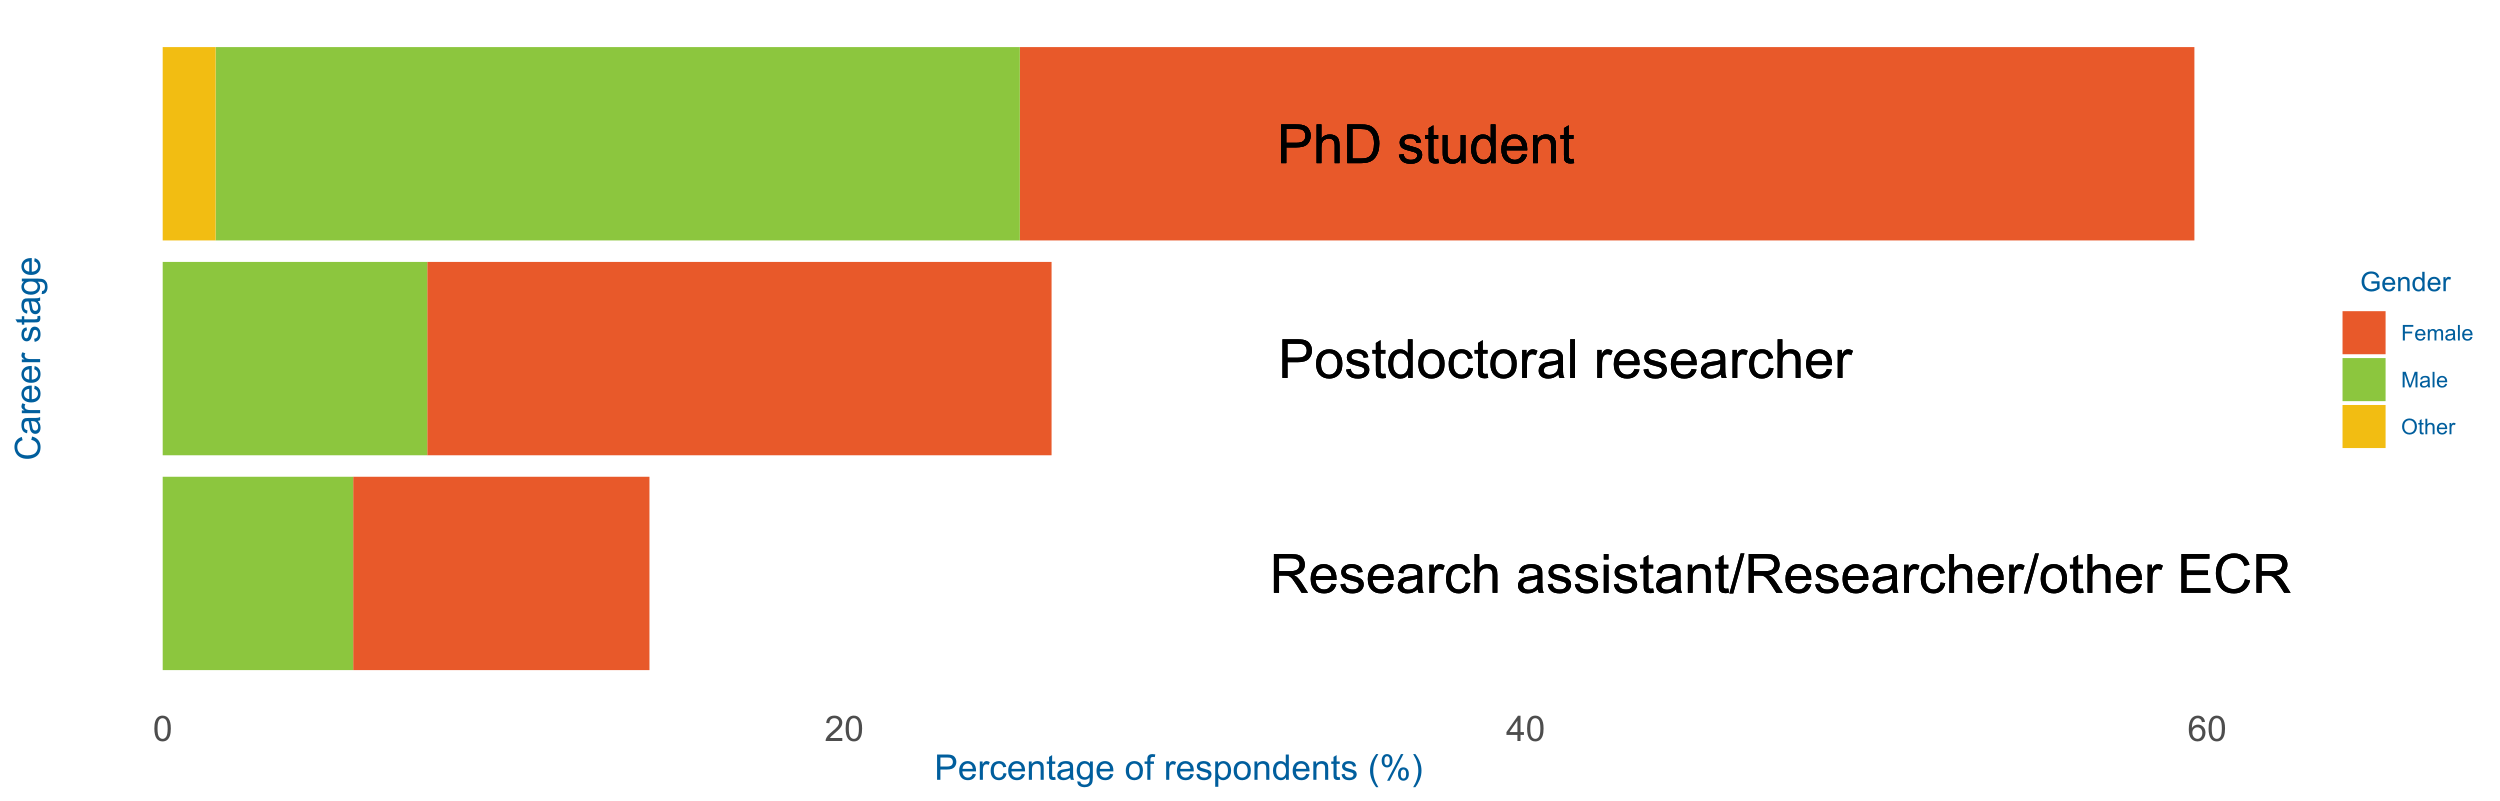 <?xml version="1.0" encoding="UTF-8"?>
<svg xmlns="http://www.w3.org/2000/svg" xmlns:xlink="http://www.w3.org/1999/xlink" width="921pt" height="295pt" viewBox="0 0 921 295" version="1.1">
<defs>
<g>
<symbol overflow="visible" id="glyph0-0">
<path style="stroke:none;" d="M 2.488 0 L 2.488 -12.449 L 12.449 -12.449 L 12.449 0 Z M 2.801 -0.312 L 12.137 -0.312 L 12.137 -12.137 L 2.801 -12.137 Z M 2.801 -0.312 "/>
</symbol>
<symbol overflow="visible" id="glyph0-1">
<path style="stroke:none;" d="M 1.535 0 L 1.535 -14.258 L 6.914 -14.258 C 7.859 -14.254 8.582 -14.211 9.082 -14.121 C 9.781 -14.004 10.367 -13.781 10.844 -13.453 C 11.316 -13.125 11.695 -12.664 11.984 -12.078 C 12.27 -11.484 12.414 -10.836 12.418 -10.133 C 12.414 -8.918 12.031 -7.895 11.262 -7.055 C 10.488 -6.215 9.094 -5.793 7.078 -5.797 L 3.422 -5.797 L 3.422 0 Z M 3.422 -7.48 L 7.109 -7.48 C 8.324 -7.477 9.191 -7.703 9.703 -8.16 C 10.215 -8.609 10.469 -9.246 10.473 -10.074 C 10.469 -10.668 10.32 -11.18 10.02 -11.605 C 9.719 -12.027 9.32 -12.309 8.832 -12.449 C 8.512 -12.531 7.926 -12.574 7.07 -12.574 L 3.422 -12.574 Z M 3.422 -7.48 "/>
</symbol>
<symbol overflow="visible" id="glyph0-2">
<path style="stroke:none;" d="M 1.312 0 L 1.312 -14.258 L 3.062 -14.258 L 3.062 -9.141 C 3.879 -10.086 4.91 -10.559 6.156 -10.562 C 6.918 -10.559 7.582 -10.406 8.148 -10.109 C 8.711 -9.805 9.113 -9.391 9.359 -8.859 C 9.602 -8.328 9.727 -7.555 9.727 -6.547 L 9.727 0 L 7.973 0 L 7.973 -6.547 C 7.969 -7.418 7.777 -8.055 7.402 -8.457 C 7.02 -8.852 6.484 -9.051 5.797 -9.055 C 5.273 -9.051 4.785 -8.918 4.332 -8.648 C 3.871 -8.379 3.547 -8.012 3.355 -7.555 C 3.156 -7.094 3.059 -6.461 3.062 -5.648 L 3.062 0 Z M 1.312 0 "/>
</symbol>
<symbol overflow="visible" id="glyph0-3">
<path style="stroke:none;" d="M 1.535 0 L 1.535 -14.258 L 6.449 -14.258 C 7.555 -14.254 8.398 -14.188 8.984 -14.051 C 9.797 -13.863 10.496 -13.523 11.078 -13.031 C 11.824 -12.395 12.387 -11.582 12.762 -10.594 C 13.137 -9.605 13.324 -8.477 13.324 -7.207 C 13.324 -6.121 13.195 -5.16 12.945 -4.328 C 12.688 -3.488 12.363 -2.797 11.973 -2.25 C 11.574 -1.703 11.141 -1.27 10.672 -0.957 C 10.199 -0.637 9.633 -0.398 8.969 -0.242 C 8.301 -0.078 7.539 0 6.68 0 Z M 3.422 -1.684 L 6.469 -1.684 C 7.406 -1.68 8.141 -1.77 8.68 -1.945 C 9.211 -2.117 9.637 -2.363 9.957 -2.684 C 10.402 -3.129 10.754 -3.73 11.004 -4.488 C 11.254 -5.242 11.379 -6.156 11.379 -7.234 C 11.379 -8.723 11.133 -9.867 10.645 -10.672 C 10.152 -11.469 9.559 -12.008 8.859 -12.281 C 8.352 -12.477 7.535 -12.574 6.418 -12.574 L 3.422 -12.574 Z M 3.422 -1.684 "/>
</symbol>
<symbol overflow="visible" id="glyph0-4">
<path style="stroke:none;" d=""/>
</symbol>
<symbol overflow="visible" id="glyph0-5">
<path style="stroke:none;" d="M 0.613 -3.082 L 2.344 -3.355 C 2.438 -2.66 2.707 -2.129 3.152 -1.762 C 3.598 -1.391 4.219 -1.207 5.02 -1.207 C 5.82 -1.207 6.414 -1.367 6.805 -1.695 C 7.191 -2.02 7.387 -2.406 7.391 -2.848 C 7.387 -3.242 7.215 -3.551 6.875 -3.781 C 6.633 -3.934 6.039 -4.133 5.086 -4.375 C 3.801 -4.699 2.91 -4.98 2.414 -5.219 C 1.918 -5.453 1.543 -5.781 1.289 -6.199 C 1.031 -6.617 0.902 -7.078 0.906 -7.586 C 0.902 -8.043 1.008 -8.469 1.219 -8.863 C 1.43 -9.254 1.715 -9.578 2.082 -9.84 C 2.348 -10.039 2.719 -10.211 3.191 -10.352 C 3.66 -10.488 4.164 -10.559 4.707 -10.562 C 5.512 -10.559 6.223 -10.441 6.84 -10.211 C 7.449 -9.973 7.902 -9.656 8.199 -9.262 C 8.488 -8.859 8.691 -8.328 8.801 -7.664 L 7.09 -7.43 C 7.012 -7.961 6.785 -8.375 6.414 -8.672 C 6.039 -8.969 5.512 -9.117 4.832 -9.121 C 4.027 -9.117 3.453 -8.984 3.113 -8.723 C 2.766 -8.453 2.594 -8.141 2.598 -7.789 C 2.594 -7.559 2.664 -7.355 2.809 -7.176 C 2.949 -6.984 3.176 -6.828 3.48 -6.711 C 3.656 -6.641 4.172 -6.492 5.027 -6.262 C 6.266 -5.93 7.129 -5.66 7.621 -5.449 C 8.109 -5.238 8.492 -4.93 8.773 -4.531 C 9.047 -4.125 9.188 -3.629 9.191 -3.035 C 9.188 -2.449 9.016 -1.898 8.68 -1.387 C 8.336 -0.867 7.844 -0.469 7.203 -0.188 C 6.559 0.094 5.836 0.234 5.027 0.234 C 3.684 0.234 2.66 -0.043 1.961 -0.602 C 1.254 -1.156 0.805 -1.984 0.613 -3.082 Z M 0.613 -3.082 "/>
</symbol>
<symbol overflow="visible" id="glyph0-6">
<path style="stroke:none;" d="M 5.137 -1.566 L 5.387 -0.02 C 4.891 0.086 4.453 0.133 4.066 0.137 C 3.43 0.133 2.934 0.035 2.586 -0.164 C 2.234 -0.367 1.988 -0.629 1.848 -0.957 C 1.699 -1.281 1.629 -1.973 1.633 -3.023 L 1.633 -8.965 L 0.352 -8.965 L 0.352 -10.328 L 1.633 -10.328 L 1.633 -12.887 L 3.375 -13.938 L 3.375 -10.328 L 5.137 -10.328 L 5.137 -8.965 L 3.375 -8.965 L 3.375 -2.926 C 3.375 -2.426 3.402 -2.105 3.465 -1.965 C 3.523 -1.816 3.625 -1.703 3.766 -1.621 C 3.902 -1.535 4.102 -1.492 4.367 -1.496 C 4.559 -1.492 4.816 -1.516 5.137 -1.566 Z M 5.137 -1.566 "/>
</symbol>
<symbol overflow="visible" id="glyph0-7">
<path style="stroke:none;" d="M 8.082 0 L 8.082 -1.516 C 7.273 -0.348 6.184 0.234 4.805 0.234 C 4.195 0.234 3.625 0.117 3.098 -0.117 C 2.566 -0.352 2.172 -0.645 1.918 -0.996 C 1.66 -1.348 1.484 -1.781 1.383 -2.297 C 1.309 -2.637 1.27 -3.18 1.273 -3.93 L 1.273 -10.328 L 3.023 -10.328 L 3.023 -4.602 C 3.023 -3.684 3.059 -3.07 3.133 -2.754 C 3.238 -2.293 3.473 -1.93 3.832 -1.668 C 4.188 -1.402 4.625 -1.27 5.152 -1.273 C 5.676 -1.27 6.172 -1.406 6.633 -1.676 C 7.094 -1.945 7.418 -2.312 7.609 -2.777 C 7.801 -3.238 7.898 -3.91 7.898 -4.793 L 7.898 -10.328 L 9.648 -10.328 L 9.648 0 Z M 8.082 0 "/>
</symbol>
<symbol overflow="visible" id="glyph0-8">
<path style="stroke:none;" d="M 8.012 0 L 8.012 -1.305 C 7.355 -0.277 6.395 0.234 5.125 0.234 C 4.301 0.234 3.543 0.008 2.855 -0.445 C 2.16 -0.898 1.625 -1.531 1.25 -2.348 C 0.867 -3.16 0.68 -4.094 0.68 -5.152 C 0.68 -6.18 0.852 -7.117 1.195 -7.957 C 1.539 -8.797 2.055 -9.441 2.742 -9.891 C 3.43 -10.336 4.195 -10.559 5.047 -10.562 C 5.664 -10.559 6.219 -10.426 6.711 -10.168 C 7.195 -9.902 7.594 -9.562 7.898 -9.141 L 7.898 -14.258 L 9.637 -14.258 L 9.637 0 Z M 2.48 -5.152 C 2.477 -3.828 2.758 -2.84 3.316 -2.188 C 3.871 -1.531 4.527 -1.207 5.289 -1.207 C 6.051 -1.207 6.699 -1.52 7.238 -2.145 C 7.77 -2.77 8.039 -3.723 8.043 -5.008 C 8.039 -6.418 7.766 -7.457 7.227 -8.121 C 6.68 -8.781 6.008 -9.109 5.211 -9.113 C 4.43 -9.109 3.781 -8.793 3.262 -8.16 C 2.738 -7.523 2.477 -6.52 2.48 -5.152 Z M 2.48 -5.152 "/>
</symbol>
<symbol overflow="visible" id="glyph0-9">
<path style="stroke:none;" d="M 8.383 -3.324 L 10.191 -3.102 C 9.902 -2.039 9.375 -1.219 8.605 -0.641 C 7.832 -0.055 6.848 0.234 5.648 0.234 C 4.137 0.234 2.938 -0.23 2.055 -1.16 C 1.168 -2.09 0.727 -3.395 0.73 -5.078 C 0.727 -6.812 1.172 -8.16 2.07 -9.121 C 2.961 -10.078 4.125 -10.559 5.555 -10.562 C 6.934 -10.559 8.059 -10.09 8.938 -9.152 C 9.809 -8.211 10.246 -6.887 10.25 -5.184 C 10.246 -5.078 10.246 -4.922 10.242 -4.715 L 2.539 -4.715 C 2.602 -3.578 2.922 -2.711 3.5 -2.109 C 4.074 -1.508 4.797 -1.207 5.66 -1.207 C 6.301 -1.207 6.848 -1.375 7.301 -1.711 C 7.754 -2.047 8.113 -2.582 8.383 -3.324 Z M 2.637 -6.156 L 8.402 -6.156 C 8.324 -7.023 8.102 -7.676 7.742 -8.109 C 7.18 -8.781 6.457 -9.117 5.574 -9.121 C 4.766 -9.117 4.09 -8.848 3.543 -8.312 C 2.992 -7.773 2.691 -7.055 2.637 -6.156 Z M 2.637 -6.156 "/>
</symbol>
<symbol overflow="visible" id="glyph0-10">
<path style="stroke:none;" d="M 1.312 0 L 1.312 -10.328 L 2.887 -10.328 L 2.887 -8.859 C 3.645 -9.992 4.742 -10.559 6.176 -10.562 C 6.797 -10.559 7.367 -10.445 7.891 -10.227 C 8.41 -10 8.801 -9.707 9.062 -9.344 C 9.32 -8.98 9.504 -8.551 9.609 -8.051 C 9.672 -7.727 9.703 -7.16 9.707 -6.352 L 9.707 0 L 7.957 0 L 7.957 -6.281 C 7.957 -6.992 7.887 -7.523 7.75 -7.883 C 7.613 -8.234 7.371 -8.516 7.027 -8.727 C 6.676 -8.934 6.27 -9.039 5.805 -9.043 C 5.059 -9.039 4.414 -8.805 3.875 -8.332 C 3.328 -7.859 3.059 -6.961 3.062 -5.641 L 3.062 0 Z M 1.312 0 "/>
</symbol>
<symbol overflow="visible" id="glyph0-11">
<path style="stroke:none;" d="M 0.66 -5.164 C 0.656 -7.07 1.188 -8.488 2.258 -9.414 C 3.141 -10.176 4.223 -10.559 5.504 -10.562 C 6.918 -10.559 8.078 -10.094 8.984 -9.164 C 9.883 -8.234 10.336 -6.949 10.336 -5.309 C 10.336 -3.98 10.137 -2.934 9.738 -2.172 C 9.34 -1.41 8.758 -0.82 7.996 -0.398 C 7.234 0.023 6.402 0.234 5.504 0.234 C 4.055 0.234 2.887 -0.227 1.996 -1.156 C 1.102 -2.078 0.656 -3.414 0.66 -5.164 Z M 2.461 -5.164 C 2.461 -3.836 2.746 -2.848 3.324 -2.191 C 3.898 -1.535 4.625 -1.207 5.504 -1.207 C 6.371 -1.207 7.094 -1.535 7.672 -2.199 C 8.246 -2.855 8.535 -3.863 8.539 -5.223 C 8.535 -6.496 8.246 -7.465 7.668 -8.125 C 7.086 -8.781 6.363 -9.109 5.504 -9.113 C 4.625 -9.109 3.898 -8.781 3.324 -8.129 C 2.746 -7.473 2.461 -6.484 2.461 -5.164 Z M 2.461 -5.164 "/>
</symbol>
<symbol overflow="visible" id="glyph0-12">
<path style="stroke:none;" d="M 8.051 -3.781 L 9.773 -3.559 C 9.586 -2.371 9.102 -1.445 8.328 -0.773 C 7.551 -0.102 6.602 0.234 5.477 0.234 C 4.059 0.234 2.922 -0.227 2.066 -1.152 C 1.203 -2.074 0.773 -3.398 0.777 -5.125 C 0.773 -6.238 0.957 -7.215 1.332 -8.051 C 1.699 -8.887 2.262 -9.512 3.02 -9.934 C 3.77 -10.348 4.594 -10.559 5.484 -10.562 C 6.605 -10.559 7.523 -10.273 8.238 -9.711 C 8.949 -9.141 9.406 -8.336 9.609 -7.293 L 7.906 -7.031 C 7.742 -7.723 7.457 -8.242 7.047 -8.594 C 6.633 -8.941 6.137 -9.117 5.555 -9.121 C 4.672 -9.117 3.953 -8.801 3.402 -8.172 C 2.852 -7.539 2.578 -6.539 2.578 -5.172 C 2.578 -3.785 2.844 -2.777 3.375 -2.148 C 3.906 -1.52 4.598 -1.207 5.457 -1.207 C 6.141 -1.207 6.715 -1.414 7.176 -1.836 C 7.633 -2.254 7.926 -2.902 8.051 -3.781 Z M 8.051 -3.781 "/>
</symbol>
<symbol overflow="visible" id="glyph0-13">
<path style="stroke:none;" d="M 1.293 0 L 1.293 -10.328 L 2.867 -10.328 L 2.867 -8.762 C 3.266 -9.488 3.637 -9.973 3.98 -10.211 C 4.316 -10.441 4.691 -10.559 5.105 -10.562 C 5.691 -10.559 6.293 -10.371 6.906 -9.996 L 6.301 -8.375 C 5.871 -8.625 5.445 -8.754 5.02 -8.754 C 4.633 -8.754 4.289 -8.637 3.988 -8.406 C 3.68 -8.176 3.461 -7.855 3.336 -7.449 C 3.137 -6.824 3.039 -6.145 3.043 -5.406 L 3.043 0 Z M 1.293 0 "/>
</symbol>
<symbol overflow="visible" id="glyph0-14">
<path style="stroke:none;" d="M 8.051 -1.273 C 7.402 -0.719 6.777 -0.332 6.18 -0.105 C 5.578 0.121 4.934 0.234 4.25 0.234 C 3.109 0.234 2.238 -0.043 1.633 -0.598 C 1.02 -1.152 0.715 -1.859 0.719 -2.723 C 0.715 -3.227 0.828 -3.688 1.062 -4.105 C 1.289 -4.523 1.594 -4.859 1.969 -5.113 C 2.34 -5.367 2.758 -5.559 3.23 -5.688 C 3.57 -5.777 4.09 -5.867 4.785 -5.953 C 6.195 -6.117 7.234 -6.316 7.906 -6.555 C 7.91 -6.793 7.914 -6.945 7.918 -7.012 C 7.914 -7.723 7.75 -8.227 7.422 -8.52 C 6.973 -8.914 6.309 -9.109 5.426 -9.113 C 4.602 -9.109 3.992 -8.965 3.602 -8.68 C 3.207 -8.387 2.918 -7.879 2.734 -7.148 L 1.02 -7.383 C 1.176 -8.113 1.43 -8.703 1.789 -9.156 C 2.141 -9.605 2.656 -9.953 3.336 -10.195 C 4.008 -10.438 4.789 -10.559 5.68 -10.562 C 6.559 -10.559 7.277 -10.453 7.828 -10.25 C 8.379 -10.039 8.781 -9.777 9.043 -9.465 C 9.301 -9.148 9.484 -8.754 9.59 -8.277 C 9.645 -7.977 9.672 -7.438 9.676 -6.66 L 9.676 -4.328 C 9.672 -2.699 9.711 -1.668 9.785 -1.238 C 9.859 -0.805 10.008 -0.395 10.23 0 L 8.402 0 C 8.219 -0.359 8.102 -0.781 8.051 -1.273 Z M 7.906 -5.184 C 7.266 -4.922 6.312 -4.703 5.047 -4.523 C 4.324 -4.418 3.816 -4.301 3.52 -4.172 C 3.219 -4.039 2.988 -3.848 2.828 -3.602 C 2.664 -3.352 2.582 -3.074 2.586 -2.773 C 2.582 -2.301 2.762 -1.91 3.117 -1.602 C 3.469 -1.289 3.984 -1.137 4.668 -1.137 C 5.34 -1.137 5.938 -1.281 6.465 -1.578 C 6.988 -1.871 7.375 -2.277 7.625 -2.793 C 7.809 -3.184 7.902 -3.766 7.906 -4.543 Z M 7.906 -5.184 "/>
</symbol>
<symbol overflow="visible" id="glyph0-15">
<path style="stroke:none;" d="M 1.273 0 L 1.273 -14.258 L 3.023 -14.258 L 3.023 0 Z M 1.273 0 "/>
</symbol>
<symbol overflow="visible" id="glyph0-16">
<path style="stroke:none;" d="M 1.566 0 L 1.566 -14.258 L 7.887 -14.258 C 9.156 -14.254 10.121 -14.125 10.785 -13.871 C 11.445 -13.613 11.973 -13.164 12.371 -12.516 C 12.762 -11.867 12.961 -11.148 12.965 -10.367 C 12.961 -9.352 12.633 -8.5 11.98 -7.809 C 11.324 -7.113 10.312 -6.672 8.945 -6.488 C 9.441 -6.242 9.82 -6.008 10.086 -5.777 C 10.633 -5.27 11.156 -4.637 11.652 -3.879 L 14.129 0 L 11.758 0 L 9.871 -2.965 C 9.316 -3.82 8.863 -4.473 8.508 -4.93 C 8.148 -5.383 7.828 -5.703 7.551 -5.883 C 7.266 -6.062 6.98 -6.188 6.691 -6.262 C 6.477 -6.305 6.125 -6.328 5.641 -6.332 L 3.453 -6.332 L 3.453 0 Z M 3.453 -7.965 L 7.508 -7.965 C 8.367 -7.961 9.043 -8.051 9.531 -8.23 C 10.016 -8.406 10.387 -8.691 10.641 -9.086 C 10.891 -9.477 11.016 -9.902 11.02 -10.367 C 11.016 -11.039 10.77 -11.594 10.285 -12.027 C 9.793 -12.461 9.02 -12.68 7.965 -12.68 L 3.453 -12.68 Z M 3.453 -7.965 "/>
</symbol>
<symbol overflow="visible" id="glyph0-17">
<path style="stroke:none;" d="M 1.324 -12.242 L 1.324 -14.258 L 3.074 -14.258 L 3.074 -12.242 Z M 1.324 0 L 1.324 -10.328 L 3.074 -10.328 L 3.074 0 Z M 1.324 0 "/>
</symbol>
<symbol overflow="visible" id="glyph0-18">
<path style="stroke:none;" d="M 0 0.242 L 4.133 -14.5 L 5.535 -14.5 L 1.41 0.242 Z M 0 0.242 "/>
</symbol>
<symbol overflow="visible" id="glyph0-19">
<path style="stroke:none;" d="M 1.574 0 L 1.574 -14.258 L 11.883 -14.258 L 11.883 -12.574 L 3.461 -12.574 L 3.461 -8.207 L 11.348 -8.207 L 11.348 -6.535 L 3.461 -6.535 L 3.461 -1.684 L 12.215 -1.684 L 12.215 0 Z M 1.574 0 "/>
</symbol>
<symbol overflow="visible" id="glyph0-20">
<path style="stroke:none;" d="M 11.707 -5 L 13.594 -4.523 C 13.199 -2.973 12.488 -1.789 11.461 -0.977 C 10.43 -0.164 9.172 0.238 7.691 0.242 C 6.152 0.238 4.902 -0.07 3.941 -0.695 C 2.977 -1.316 2.246 -2.223 1.746 -3.41 C 1.242 -4.598 0.988 -5.871 0.992 -7.234 C 0.988 -8.715 1.273 -10.008 1.844 -11.117 C 2.41 -12.219 3.219 -13.059 4.266 -13.637 C 5.312 -14.207 6.465 -14.496 7.723 -14.5 C 9.145 -14.496 10.34 -14.133 11.316 -13.41 C 12.285 -12.68 12.965 -11.66 13.352 -10.348 L 11.496 -9.91 C 11.164 -10.941 10.684 -11.699 10.055 -12.176 C 9.426 -12.648 8.633 -12.883 7.684 -12.887 C 6.582 -12.883 5.668 -12.621 4.934 -12.098 C 4.199 -11.57 3.68 -10.863 3.383 -9.98 C 3.082 -9.094 2.934 -8.184 2.938 -7.246 C 2.934 -6.031 3.109 -4.973 3.465 -4.07 C 3.816 -3.164 4.367 -2.488 5.113 -2.043 C 5.859 -1.594 6.668 -1.371 7.535 -1.371 C 8.59 -1.371 9.484 -1.676 10.219 -2.285 C 10.953 -2.895 11.449 -3.797 11.707 -5 Z M 11.707 -5 "/>
</symbol>
<symbol overflow="visible" id="glyph1-0">
<path style="stroke:none;" d="M 1.625 0 L 1.625 -8.125 L 8.125 -8.125 L 8.125 0 Z M 1.828 -0.203 L 7.922 -0.203 L 7.922 -7.922 L 1.828 -7.922 Z M 1.828 -0.203 "/>
</symbol>
<symbol overflow="visible" id="glyph1-1">
<path style="stroke:none;" d="M 0.539 -4.59 C 0.539 -5.684 0.652 -6.57 0.879 -7.242 C 1.105 -7.914 1.441 -8.43 1.887 -8.797 C 2.332 -9.156 2.895 -9.34 3.574 -9.344 C 4.074 -9.34 4.512 -9.238 4.887 -9.043 C 5.262 -8.84 5.57 -8.551 5.82 -8.172 C 6.062 -7.793 6.258 -7.332 6.398 -6.789 C 6.539 -6.242 6.609 -5.508 6.609 -4.59 C 6.609 -3.496 6.496 -2.617 6.27 -1.945 C 6.043 -1.273 5.707 -0.754 5.262 -0.387 C 4.816 -0.023 4.254 0.156 3.574 0.16 C 2.676 0.156 1.969 -0.16 1.461 -0.805 C 0.844 -1.578 0.539 -2.84 0.539 -4.59 Z M 1.715 -4.59 C 1.711 -3.059 1.891 -2.043 2.25 -1.539 C 2.605 -1.031 3.047 -0.777 3.574 -0.781 C 4.098 -0.777 4.535 -1.031 4.895 -1.543 C 5.25 -2.047 5.43 -3.062 5.434 -4.59 C 5.43 -6.117 5.25 -7.137 4.895 -7.641 C 4.535 -8.145 4.094 -8.395 3.562 -8.398 C 3.035 -8.395 2.613 -8.172 2.305 -7.73 C 1.906 -7.16 1.711 -6.113 1.715 -4.59 Z M 1.715 -4.59 "/>
</symbol>
<symbol overflow="visible" id="glyph1-2">
<path style="stroke:none;" d="M 6.543 -1.098 L 6.543 0 L 0.395 0 C 0.383 -0.273 0.43 -0.535 0.527 -0.793 C 0.684 -1.207 0.934 -1.621 1.277 -2.031 C 1.621 -2.434 2.117 -2.902 2.773 -3.441 C 3.781 -4.266 4.465 -4.922 4.824 -5.41 C 5.176 -5.891 5.355 -6.352 5.359 -6.785 C 5.355 -7.238 5.191 -7.617 4.871 -7.93 C 4.543 -8.238 4.121 -8.395 3.605 -8.398 C 3.051 -8.395 2.613 -8.23 2.285 -7.902 C 1.953 -7.57 1.785 -7.113 1.785 -6.531 L 0.609 -6.652 C 0.688 -7.523 0.988 -8.191 1.516 -8.652 C 2.039 -9.109 2.746 -9.34 3.633 -9.344 C 4.523 -9.34 5.227 -9.094 5.75 -8.602 C 6.266 -8.105 6.527 -7.492 6.531 -6.762 C 6.527 -6.387 6.449 -6.02 6.301 -5.66 C 6.145 -5.301 5.895 -4.922 5.543 -4.523 C 5.191 -4.125 4.602 -3.578 3.781 -2.887 C 3.094 -2.309 2.656 -1.918 2.461 -1.715 C 2.266 -1.508 2.105 -1.301 1.98 -1.098 Z M 6.543 -1.098 "/>
</symbol>
<symbol overflow="visible" id="glyph1-3">
<path style="stroke:none;" d="M 4.203 0 L 4.203 -2.227 L 0.164 -2.227 L 0.164 -3.273 L 4.41 -9.305 L 5.344 -9.305 L 5.344 -3.273 L 6.602 -3.273 L 6.602 -2.227 L 5.344 -2.227 L 5.344 0 Z M 4.203 -3.273 L 4.203 -7.473 L 1.289 -3.273 Z M 4.203 -3.273 "/>
</symbol>
<symbol overflow="visible" id="glyph1-4">
<path style="stroke:none;" d="M 6.469 -7.027 L 5.332 -6.938 C 5.23 -7.383 5.086 -7.707 4.898 -7.914 C 4.59 -8.238 4.207 -8.402 3.758 -8.406 C 3.391 -8.402 3.074 -8.301 2.801 -8.102 C 2.438 -7.836 2.152 -7.453 1.945 -6.949 C 1.738 -6.445 1.629 -5.727 1.625 -4.797 C 1.898 -5.215 2.234 -5.527 2.633 -5.73 C 3.027 -5.934 3.445 -6.035 3.883 -6.035 C 4.645 -6.035 5.293 -5.754 5.828 -5.195 C 6.363 -4.633 6.633 -3.91 6.633 -3.023 C 6.633 -2.438 6.504 -1.891 6.254 -1.391 C 6 -0.887 5.656 -0.504 5.219 -0.238 C 4.777 0.027 4.277 0.156 3.719 0.16 C 2.766 0.156 1.988 -0.191 1.391 -0.891 C 0.785 -1.59 0.484 -2.742 0.488 -4.355 C 0.484 -6.148 0.816 -7.457 1.484 -8.277 C 2.062 -8.984 2.844 -9.34 3.828 -9.344 C 4.555 -9.34 5.156 -9.133 5.625 -8.727 C 6.094 -8.312 6.375 -7.746 6.469 -7.027 Z M 1.805 -3.016 C 1.805 -2.621 1.887 -2.242 2.055 -1.883 C 2.219 -1.52 2.453 -1.246 2.754 -1.062 C 3.055 -0.871 3.367 -0.777 3.699 -0.781 C 4.18 -0.777 4.598 -0.973 4.945 -1.363 C 5.289 -1.75 5.461 -2.281 5.465 -2.953 C 5.461 -3.594 5.289 -4.098 4.949 -4.473 C 4.605 -4.84 4.176 -5.027 3.656 -5.027 C 3.141 -5.027 2.703 -4.84 2.344 -4.473 C 1.984 -4.098 1.805 -3.613 1.805 -3.016 Z M 1.805 -3.016 "/>
</symbol>
<symbol overflow="visible" id="glyph1-5">
<path style="stroke:none;" d="M 1.004 0 L 1.004 -9.305 L 4.512 -9.305 C 5.129 -9.305 5.602 -9.273 5.93 -9.219 C 6.383 -9.137 6.762 -8.992 7.074 -8.781 C 7.379 -8.566 7.629 -8.266 7.82 -7.883 C 8.008 -7.492 8.102 -7.07 8.105 -6.613 C 8.102 -5.82 7.852 -5.148 7.348 -4.602 C 6.844 -4.051 5.934 -3.777 4.621 -3.781 L 2.234 -3.781 L 2.234 0 Z M 2.234 -4.883 L 4.641 -4.883 C 5.434 -4.879 5.996 -5.027 6.332 -5.324 C 6.664 -5.617 6.832 -6.035 6.836 -6.578 C 6.832 -6.965 6.734 -7.297 6.539 -7.574 C 6.344 -7.852 6.086 -8.035 5.766 -8.125 C 5.555 -8.176 5.168 -8.203 4.613 -8.207 L 2.234 -8.207 Z M 2.234 -4.883 "/>
</symbol>
<symbol overflow="visible" id="glyph1-6">
<path style="stroke:none;" d="M 5.473 -2.172 L 6.652 -2.023 C 6.465 -1.332 6.121 -0.797 5.617 -0.418 C 5.113 -0.035 4.469 0.152 3.688 0.152 C 2.699 0.152 1.918 -0.148 1.344 -0.758 C 0.762 -1.359 0.473 -2.211 0.477 -3.312 C 0.473 -4.445 0.766 -5.328 1.352 -5.953 C 1.934 -6.578 2.691 -6.891 3.625 -6.895 C 4.523 -6.891 5.258 -6.582 5.832 -5.973 C 6.402 -5.355 6.691 -4.492 6.691 -3.383 C 6.691 -3.312 6.688 -3.211 6.684 -3.078 L 1.656 -3.078 C 1.695 -2.336 1.906 -1.77 2.285 -1.379 C 2.66 -0.98 3.129 -0.785 3.695 -0.789 C 4.113 -0.785 4.469 -0.895 4.766 -1.117 C 5.059 -1.332 5.297 -1.684 5.473 -2.172 Z M 1.719 -4.02 L 5.484 -4.02 C 5.43 -4.582 5.285 -5.004 5.055 -5.293 C 4.688 -5.73 4.215 -5.953 3.637 -5.953 C 3.109 -5.953 2.668 -5.777 2.312 -5.426 C 1.953 -5.074 1.754 -4.605 1.719 -4.02 Z M 1.719 -4.02 "/>
</symbol>
<symbol overflow="visible" id="glyph1-7">
<path style="stroke:none;" d="M 0.844 0 L 0.844 -6.742 L 1.871 -6.742 L 1.871 -5.719 C 2.129 -6.195 2.371 -6.508 2.598 -6.664 C 2.816 -6.812 3.062 -6.891 3.332 -6.895 C 3.715 -6.891 4.105 -6.766 4.508 -6.523 L 4.113 -5.465 C 3.832 -5.625 3.551 -5.707 3.273 -5.711 C 3.023 -5.707 2.801 -5.633 2.602 -5.484 C 2.402 -5.336 2.258 -5.129 2.176 -4.863 C 2.047 -4.457 1.984 -4.012 1.988 -3.531 L 1.988 0 Z M 0.844 0 "/>
</symbol>
<symbol overflow="visible" id="glyph1-8">
<path style="stroke:none;" d="M 5.258 -2.469 L 6.379 -2.324 C 6.254 -1.547 5.941 -0.941 5.438 -0.504 C 4.93 -0.066 4.309 0.152 3.574 0.152 C 2.652 0.152 1.91 -0.148 1.348 -0.75 C 0.785 -1.352 0.504 -2.215 0.508 -3.344 C 0.504 -4.07 0.625 -4.707 0.867 -5.254 C 1.109 -5.797 1.477 -6.207 1.969 -6.484 C 2.461 -6.754 2.996 -6.891 3.578 -6.895 C 4.309 -6.891 4.906 -6.703 5.375 -6.336 C 5.836 -5.961 6.137 -5.438 6.273 -4.762 L 5.16 -4.59 C 5.051 -5.039 4.863 -5.379 4.598 -5.609 C 4.328 -5.836 4.004 -5.953 3.625 -5.953 C 3.047 -5.953 2.578 -5.746 2.223 -5.332 C 1.859 -4.918 1.68 -4.266 1.684 -3.375 C 1.68 -2.469 1.855 -1.809 2.203 -1.402 C 2.547 -0.988 3 -0.785 3.562 -0.789 C 4.008 -0.785 4.379 -0.922 4.684 -1.199 C 4.98 -1.473 5.172 -1.895 5.258 -2.469 Z M 5.258 -2.469 "/>
</symbol>
<symbol overflow="visible" id="glyph1-9">
<path style="stroke:none;" d="M 0.855 0 L 0.855 -6.742 L 1.887 -6.742 L 1.887 -5.781 C 2.379 -6.52 3.094 -6.891 4.031 -6.895 C 4.438 -6.891 4.809 -6.816 5.152 -6.676 C 5.488 -6.527 5.746 -6.336 5.918 -6.102 C 6.086 -5.859 6.203 -5.578 6.273 -5.258 C 6.312 -5.039 6.332 -4.668 6.336 -4.145 L 6.336 0 L 5.191 0 L 5.191 -4.102 C 5.191 -4.562 5.145 -4.91 5.059 -5.145 C 4.965 -5.375 4.809 -5.559 4.586 -5.695 C 4.355 -5.832 4.09 -5.898 3.789 -5.902 C 3.301 -5.898 2.879 -5.746 2.527 -5.438 C 2.172 -5.129 1.996 -4.543 2 -3.68 L 2 0 Z M 0.855 0 "/>
</symbol>
<symbol overflow="visible" id="glyph1-10">
<path style="stroke:none;" d="M 3.352 -1.023 L 3.516 -0.012 C 3.195 0.055 2.906 0.086 2.652 0.09 C 2.234 0.086 1.914 0.023 1.688 -0.105 C 1.457 -0.238 1.293 -0.41 1.203 -0.625 C 1.109 -0.836 1.066 -1.285 1.066 -1.973 L 1.066 -5.852 L 0.227 -5.852 L 0.227 -6.742 L 1.066 -6.742 L 1.066 -8.41 L 2.203 -9.098 L 2.203 -6.742 L 3.352 -6.742 L 3.352 -5.852 L 2.203 -5.852 L 2.203 -1.91 C 2.203 -1.582 2.223 -1.371 2.262 -1.281 C 2.301 -1.184 2.367 -1.109 2.461 -1.059 C 2.551 -1 2.68 -0.973 2.852 -0.977 C 2.973 -0.973 3.141 -0.988 3.352 -1.023 Z M 3.352 -1.023 "/>
</symbol>
<symbol overflow="visible" id="glyph1-11">
<path style="stroke:none;" d="M 5.258 -0.832 C 4.828 -0.473 4.422 -0.219 4.031 -0.07 C 3.641 0.078 3.219 0.152 2.773 0.152 C 2.031 0.152 1.465 -0.027 1.066 -0.391 C 0.668 -0.75 0.469 -1.211 0.469 -1.777 C 0.469 -2.105 0.543 -2.406 0.695 -2.68 C 0.844 -2.949 1.039 -3.168 1.285 -3.336 C 1.523 -3.5 1.801 -3.629 2.109 -3.715 C 2.332 -3.77 2.668 -3.824 3.125 -3.883 C 4.043 -3.992 4.723 -4.125 5.16 -4.277 C 5.164 -4.434 5.168 -4.531 5.168 -4.578 C 5.168 -5.039 5.059 -5.367 4.844 -5.562 C 4.551 -5.816 4.117 -5.945 3.543 -5.949 C 3 -5.945 2.602 -5.852 2.352 -5.664 C 2.094 -5.473 1.906 -5.141 1.785 -4.664 L 0.668 -4.816 C 0.77 -5.293 0.934 -5.68 1.168 -5.977 C 1.395 -6.27 1.73 -6.496 2.176 -6.656 C 2.613 -6.812 3.125 -6.891 3.707 -6.895 C 4.281 -6.891 4.75 -6.824 5.109 -6.691 C 5.469 -6.555 5.73 -6.383 5.902 -6.18 C 6.066 -5.973 6.188 -5.715 6.258 -5.402 C 6.297 -5.207 6.316 -4.855 6.316 -4.348 L 6.316 -2.824 C 6.316 -1.762 6.34 -1.09 6.387 -0.809 C 6.434 -0.527 6.531 -0.258 6.68 0 L 5.484 0 C 5.363 -0.234 5.285 -0.512 5.258 -0.832 Z M 5.16 -3.383 C 4.742 -3.211 4.121 -3.07 3.293 -2.953 C 2.824 -2.883 2.492 -2.805 2.297 -2.723 C 2.102 -2.637 1.949 -2.512 1.848 -2.352 C 1.738 -2.188 1.688 -2.008 1.688 -1.809 C 1.688 -1.5 1.801 -1.246 2.031 -1.047 C 2.262 -0.84 2.602 -0.738 3.047 -0.742 C 3.484 -0.738 3.875 -0.836 4.219 -1.031 C 4.562 -1.223 4.812 -1.484 4.977 -1.82 C 5.094 -2.078 5.156 -2.461 5.16 -2.965 Z M 5.16 -3.383 "/>
</symbol>
<symbol overflow="visible" id="glyph1-12">
<path style="stroke:none;" d="M 0.648 0.559 L 1.758 0.723 C 1.805 1.062 1.934 1.312 2.145 1.473 C 2.426 1.68 2.812 1.785 3.309 1.789 C 3.836 1.785 4.242 1.68 4.531 1.473 C 4.816 1.258 5.012 0.965 5.117 0.586 C 5.172 0.352 5.199 -0.137 5.199 -0.883 C 4.695 -0.293 4.074 0 3.332 0 C 2.402 0 1.684 -0.332 1.18 -1.004 C 0.668 -1.668 0.414 -2.473 0.418 -3.41 C 0.414 -4.051 0.531 -4.641 0.766 -5.188 C 0.996 -5.727 1.336 -6.148 1.781 -6.449 C 2.223 -6.742 2.742 -6.891 3.34 -6.895 C 4.133 -6.891 4.785 -6.57 5.305 -5.93 L 5.305 -6.742 L 6.359 -6.742 L 6.359 -0.914 C 6.355 0.133 6.25 0.875 6.039 1.316 C 5.824 1.75 5.484 2.094 5.023 2.352 C 4.555 2.602 3.984 2.73 3.312 2.734 C 2.508 2.73 1.859 2.551 1.363 2.191 C 0.867 1.828 0.629 1.281 0.648 0.559 Z M 1.594 -3.492 C 1.594 -2.605 1.77 -1.957 2.121 -1.555 C 2.473 -1.145 2.91 -0.941 3.441 -0.945 C 3.961 -0.941 4.402 -1.145 4.758 -1.551 C 5.113 -1.953 5.289 -2.586 5.293 -3.453 C 5.289 -4.273 5.105 -4.898 4.742 -5.32 C 4.375 -5.738 3.938 -5.945 3.422 -5.949 C 2.914 -5.945 2.48 -5.738 2.125 -5.328 C 1.77 -4.914 1.594 -4.305 1.594 -3.492 Z M 1.594 -3.492 "/>
</symbol>
<symbol overflow="visible" id="glyph1-13">
<path style="stroke:none;" d=""/>
</symbol>
<symbol overflow="visible" id="glyph1-14">
<path style="stroke:none;" d="M 0.43 -3.371 C 0.426 -4.613 0.773 -5.539 1.473 -6.145 C 2.051 -6.641 2.758 -6.891 3.594 -6.895 C 4.516 -6.891 5.273 -6.586 5.863 -5.98 C 6.449 -5.371 6.742 -4.531 6.746 -3.465 C 6.742 -2.594 6.613 -1.914 6.355 -1.418 C 6.094 -0.918 5.715 -0.531 5.223 -0.258 C 4.723 0.016 4.18 0.152 3.594 0.152 C 2.645 0.152 1.883 -0.148 1.301 -0.754 C 0.719 -1.359 0.426 -2.23 0.43 -3.371 Z M 1.605 -3.371 C 1.605 -2.504 1.793 -1.859 2.168 -1.43 C 2.543 -1 3.016 -0.785 3.594 -0.789 C 4.156 -0.785 4.629 -1 5.008 -1.434 C 5.383 -1.863 5.57 -2.523 5.574 -3.41 C 5.57 -4.242 5.383 -4.871 5.004 -5.305 C 4.625 -5.73 4.152 -5.945 3.594 -5.949 C 3.016 -5.945 2.543 -5.73 2.168 -5.305 C 1.793 -4.875 1.605 -4.23 1.605 -3.371 Z M 1.605 -3.371 "/>
</symbol>
<symbol overflow="visible" id="glyph1-15">
<path style="stroke:none;" d="M 1.129 0 L 1.129 -5.852 L 0.121 -5.852 L 0.121 -6.742 L 1.129 -6.742 L 1.129 -7.457 C 1.125 -7.906 1.164 -8.242 1.25 -8.469 C 1.355 -8.762 1.551 -9.004 1.828 -9.188 C 2.105 -9.371 2.492 -9.461 2.996 -9.465 C 3.312 -9.461 3.668 -9.426 4.062 -9.352 L 3.891 -8.352 C 3.652 -8.391 3.426 -8.414 3.219 -8.418 C 2.867 -8.414 2.621 -8.34 2.48 -8.195 C 2.332 -8.043 2.262 -7.766 2.266 -7.363 L 2.266 -6.742 L 3.578 -6.742 L 3.578 -5.852 L 2.266 -5.852 L 2.266 0 Z M 1.129 0 "/>
</symbol>
<symbol overflow="visible" id="glyph1-16">
<path style="stroke:none;" d="M 0.398 -2.012 L 1.531 -2.191 C 1.59 -1.738 1.766 -1.391 2.059 -1.148 C 2.348 -0.906 2.754 -0.785 3.273 -0.789 C 3.797 -0.785 4.188 -0.891 4.441 -1.109 C 4.695 -1.32 4.82 -1.57 4.824 -1.859 C 4.82 -2.113 4.711 -2.316 4.488 -2.469 C 4.332 -2.566 3.941 -2.695 3.32 -2.855 C 2.48 -3.062 1.898 -3.246 1.578 -3.402 C 1.25 -3.555 1.004 -3.77 0.84 -4.047 C 0.668 -4.316 0.586 -4.617 0.59 -4.953 C 0.586 -5.25 0.656 -5.527 0.797 -5.785 C 0.934 -6.039 1.121 -6.254 1.359 -6.422 C 1.535 -6.555 1.777 -6.664 2.086 -6.758 C 2.391 -6.844 2.719 -6.891 3.07 -6.895 C 3.602 -6.891 4.066 -6.812 4.465 -6.664 C 4.863 -6.508 5.156 -6.305 5.352 -6.047 C 5.539 -5.785 5.672 -5.434 5.746 -5 L 4.629 -4.852 C 4.574 -5.195 4.426 -5.465 4.184 -5.66 C 3.941 -5.855 3.598 -5.953 3.156 -5.953 C 2.629 -5.953 2.254 -5.863 2.031 -5.691 C 1.805 -5.516 1.691 -5.316 1.695 -5.086 C 1.691 -4.938 1.738 -4.801 1.836 -4.684 C 1.922 -4.559 2.07 -4.457 2.273 -4.379 C 2.387 -4.332 2.723 -4.234 3.281 -4.086 C 4.086 -3.867 4.648 -3.691 4.973 -3.559 C 5.289 -3.418 5.539 -3.219 5.727 -2.957 C 5.906 -2.691 6 -2.367 6 -1.98 C 6 -1.598 5.887 -1.238 5.664 -0.902 C 5.441 -0.566 5.121 -0.305 4.703 -0.121 C 4.281 0.062 3.809 0.152 3.281 0.152 C 2.406 0.152 1.738 -0.027 1.277 -0.391 C 0.816 -0.754 0.523 -1.293 0.398 -2.012 Z M 0.398 -2.012 "/>
</symbol>
<symbol overflow="visible" id="glyph1-17">
<path style="stroke:none;" d="M 0.855 2.582 L 0.855 -6.742 L 1.898 -6.742 L 1.898 -5.867 C 2.141 -6.203 2.414 -6.461 2.727 -6.637 C 3.031 -6.805 3.406 -6.891 3.852 -6.895 C 4.422 -6.891 4.93 -6.742 5.375 -6.449 C 5.812 -6.148 6.145 -5.73 6.371 -5.195 C 6.594 -4.652 6.707 -4.062 6.711 -3.422 C 6.707 -2.73 6.586 -2.109 6.34 -1.559 C 6.09 -1.004 5.727 -0.578 5.258 -0.289 C 4.781 0.008 4.285 0.152 3.77 0.152 C 3.387 0.152 3.047 0.074 2.746 -0.086 C 2.441 -0.246 2.191 -0.449 2 -0.699 L 2 2.582 Z M 1.891 -3.332 C 1.887 -2.461 2.062 -1.82 2.418 -1.41 C 2.766 -0.992 3.191 -0.785 3.695 -0.789 C 4.199 -0.785 4.633 -1 5 -1.43 C 5.359 -1.859 5.543 -2.523 5.543 -3.43 C 5.543 -4.281 5.363 -4.926 5.012 -5.355 C 4.652 -5.785 4.23 -6 3.746 -6 C 3.254 -6 2.824 -5.77 2.453 -5.316 C 2.074 -4.855 1.887 -4.195 1.891 -3.332 Z M 1.891 -3.332 "/>
</symbol>
<symbol overflow="visible" id="glyph1-18">
<path style="stroke:none;" d="M 5.23 0 L 5.23 -0.852 C 4.801 -0.18 4.172 0.152 3.344 0.152 C 2.805 0.152 2.312 0.008 1.863 -0.289 C 1.41 -0.582 1.059 -0.996 0.816 -1.531 C 0.566 -2.059 0.445 -2.672 0.445 -3.363 C 0.445 -4.035 0.555 -4.645 0.781 -5.195 C 1 -5.738 1.336 -6.156 1.789 -6.453 C 2.234 -6.742 2.738 -6.891 3.293 -6.895 C 3.699 -6.891 4.059 -6.805 4.379 -6.637 C 4.691 -6.461 4.953 -6.238 5.156 -5.969 L 5.156 -9.305 L 6.289 -9.305 L 6.289 0 Z M 1.617 -3.363 C 1.617 -2.5 1.797 -1.855 2.164 -1.43 C 2.523 -1 2.953 -0.785 3.453 -0.789 C 3.949 -0.785 4.375 -0.988 4.727 -1.398 C 5.074 -1.805 5.25 -2.43 5.25 -3.27 C 5.25 -4.191 5.07 -4.867 4.715 -5.301 C 4.359 -5.73 3.922 -5.945 3.402 -5.949 C 2.891 -5.945 2.465 -5.738 2.129 -5.324 C 1.785 -4.906 1.617 -4.254 1.617 -3.363 Z M 1.617 -3.363 "/>
</symbol>
<symbol overflow="visible" id="glyph1-19">
<path style="stroke:none;" d="M 3.039 2.734 C 2.406 1.938 1.875 1.012 1.441 -0.055 C 1.004 -1.117 0.785 -2.223 0.789 -3.371 C 0.785 -4.375 0.949 -5.34 1.277 -6.266 C 1.656 -7.332 2.242 -8.398 3.039 -9.465 L 3.859 -9.465 C 3.344 -8.582 3.004 -7.953 2.844 -7.578 C 2.582 -6.992 2.379 -6.383 2.234 -5.75 C 2.047 -4.953 1.957 -4.16 1.961 -3.363 C 1.957 -1.328 2.59 0.703 3.859 2.734 Z M 3.039 2.734 "/>
</symbol>
<symbol overflow="visible" id="glyph1-20">
<path style="stroke:none;" d="M 0.754 -7.07 C 0.75 -7.73 0.918 -8.297 1.254 -8.766 C 1.59 -9.23 2.074 -9.461 2.711 -9.465 C 3.293 -9.461 3.777 -9.254 4.16 -8.84 C 4.543 -8.422 4.734 -7.809 4.734 -7 C 4.734 -6.211 4.539 -5.605 4.152 -5.184 C 3.766 -4.758 3.289 -4.547 2.723 -4.547 C 2.156 -4.547 1.688 -4.754 1.316 -5.172 C 0.938 -5.59 0.75 -6.223 0.754 -7.07 Z M 2.742 -8.676 C 2.457 -8.672 2.219 -8.551 2.031 -8.309 C 1.84 -8.062 1.746 -7.609 1.75 -6.957 C 1.746 -6.355 1.84 -5.938 2.035 -5.695 C 2.223 -5.453 2.461 -5.332 2.742 -5.332 C 3.027 -5.332 3.262 -5.453 3.453 -5.699 C 3.641 -5.945 3.738 -6.395 3.738 -7.047 C 3.738 -7.645 3.641 -8.066 3.453 -8.309 C 3.258 -8.551 3.023 -8.672 2.742 -8.676 Z M 2.75 0.344 L 7.84 -9.465 L 8.766 -9.465 L 3.695 0.344 Z M 6.773 -2.184 C 6.773 -2.852 6.938 -3.418 7.273 -3.883 C 7.605 -4.344 8.094 -4.574 8.734 -4.578 C 9.316 -4.574 9.801 -4.367 10.184 -3.953 C 10.566 -3.535 10.758 -2.922 10.758 -2.113 C 10.758 -1.324 10.562 -0.719 10.176 -0.293 C 9.789 0.129 9.312 0.34 8.742 0.344 C 8.18 0.34 7.711 0.133 7.336 -0.289 C 6.961 -0.707 6.773 -1.34 6.773 -2.184 Z M 8.766 -3.789 C 8.477 -3.785 8.238 -3.664 8.051 -3.422 C 7.863 -3.176 7.77 -2.723 7.77 -2.07 C 7.77 -1.473 7.863 -1.055 8.055 -0.812 C 8.242 -0.566 8.477 -0.445 8.758 -0.445 C 9.051 -0.445 9.293 -0.566 9.48 -0.812 C 9.668 -1.055 9.762 -1.504 9.762 -2.156 C 9.762 -2.758 9.664 -3.18 9.477 -3.422 C 9.281 -3.664 9.047 -3.785 8.766 -3.789 Z M 8.766 -3.789 "/>
</symbol>
<symbol overflow="visible" id="glyph1-21">
<path style="stroke:none;" d="M 1.605 2.734 L 0.789 2.734 C 2.051 0.703 2.684 -1.328 2.684 -3.363 C 2.684 -4.16 2.594 -4.949 2.414 -5.73 C 2.266 -6.363 2.062 -6.973 1.809 -7.559 C 1.641 -7.941 1.301 -8.574 0.789 -9.465 L 1.605 -9.465 C 2.402 -8.398 2.988 -7.332 3.371 -6.266 C 3.691 -5.34 3.855 -4.375 3.859 -3.371 C 3.855 -2.223 3.637 -1.117 3.203 -0.055 C 2.762 1.012 2.23 1.938 1.605 2.734 Z M 1.605 2.734 "/>
</symbol>
<symbol overflow="visible" id="glyph2-0">
<path style="stroke:none;" d="M 0 -1.625 L -8.125 -1.625 L -8.125 -8.125 L 0 -8.125 Z M -0.203 -1.828 L -0.203 -7.922 L -7.922 -7.922 L -7.922 -1.828 Z M -0.203 -1.828 "/>
</symbol>
<symbol overflow="visible" id="glyph2-1">
<path style="stroke:none;" d="M -3.262 -7.641 L -2.953 -8.875 C -1.938 -8.613 -1.164 -8.148 -0.637 -7.48 C -0.105 -6.809 0.156 -5.988 0.16 -5.02 C 0.156 -4.016 -0.043 -3.199 -0.453 -2.574 C -0.859 -1.941 -1.453 -1.465 -2.227 -1.141 C -3 -0.809 -3.832 -0.645 -4.723 -0.648 C -5.691 -0.645 -6.535 -0.828 -7.258 -1.203 C -7.977 -1.57 -8.523 -2.098 -8.902 -2.781 C -9.273 -3.465 -9.461 -4.219 -9.465 -5.039 C -9.461 -5.969 -9.227 -6.75 -8.754 -7.387 C -8.277 -8.02 -7.609 -8.461 -6.754 -8.715 L -6.469 -7.504 C -7.145 -7.285 -7.637 -6.973 -7.945 -6.562 C -8.254 -6.152 -8.406 -5.637 -8.41 -5.016 C -8.406 -4.297 -8.234 -3.695 -7.895 -3.219 C -7.551 -2.734 -7.094 -2.398 -6.516 -2.207 C -5.938 -2.012 -5.34 -1.914 -4.73 -1.918 C -3.934 -1.914 -3.242 -2.031 -2.656 -2.262 C -2.062 -2.492 -1.621 -2.852 -1.332 -3.34 C -1.035 -3.824 -0.891 -4.348 -0.895 -4.918 C -0.891 -5.605 -1.09 -6.191 -1.492 -6.672 C -1.887 -7.148 -2.477 -7.473 -3.262 -7.641 Z M -3.262 -7.641 "/>
</symbol>
<symbol overflow="visible" id="glyph2-2">
<path style="stroke:none;" d="M -0.832 -5.258 C -0.473 -4.828 -0.219 -4.422 -0.07 -4.031 C 0.078 -3.641 0.152 -3.219 0.152 -2.773 C 0.152 -2.031 -0.027 -1.465 -0.391 -1.066 C -0.75 -0.668 -1.211 -0.469 -1.777 -0.469 C -2.105 -0.469 -2.406 -0.543 -2.68 -0.695 C -2.949 -0.844 -3.168 -1.039 -3.336 -1.285 C -3.5 -1.527 -3.629 -1.805 -3.715 -2.109 C -3.77 -2.332 -3.824 -2.668 -3.883 -3.125 C -3.992 -4.043 -4.125 -4.723 -4.277 -5.16 C -4.434 -5.164 -4.531 -5.168 -4.578 -5.168 C -5.039 -5.168 -5.367 -5.059 -5.562 -4.844 C -5.816 -4.551 -5.945 -4.117 -5.949 -3.543 C -5.945 -3 -5.852 -2.602 -5.664 -2.352 C -5.473 -2.094 -5.141 -1.906 -4.664 -1.785 L -4.816 -0.668 C -5.293 -0.77 -5.68 -0.934 -5.977 -1.168 C -6.27 -1.395 -6.496 -1.73 -6.656 -2.176 C -6.812 -2.613 -6.891 -3.125 -6.895 -3.707 C -6.891 -4.281 -6.824 -4.75 -6.691 -5.109 C -6.555 -5.469 -6.383 -5.73 -6.18 -5.902 C -5.973 -6.066 -5.715 -6.188 -5.402 -6.258 C -5.207 -6.297 -4.855 -6.316 -4.348 -6.316 L -2.824 -6.316 C -1.762 -6.316 -1.09 -6.34 -0.809 -6.387 C -0.527 -6.434 -0.258 -6.531 0 -6.68 L 0 -5.484 C -0.234 -5.363 -0.512 -5.285 -0.832 -5.258 Z M -3.383 -5.16 C -3.211 -4.742 -3.07 -4.121 -2.953 -3.293 C -2.883 -2.824 -2.805 -2.492 -2.723 -2.297 C -2.637 -2.102 -2.512 -1.949 -2.352 -1.848 C -2.188 -1.738 -2.008 -1.688 -1.809 -1.688 C -1.5 -1.688 -1.246 -1.801 -1.047 -2.031 C -0.84 -2.262 -0.738 -2.602 -0.742 -3.047 C -0.738 -3.484 -0.836 -3.875 -1.031 -4.219 C -1.223 -4.562 -1.484 -4.812 -1.82 -4.977 C -2.074 -5.094 -2.457 -5.156 -2.965 -5.16 Z M -3.383 -5.16 "/>
</symbol>
<symbol overflow="visible" id="glyph2-3">
<path style="stroke:none;" d="M 0 -0.844 L -6.742 -0.844 L -6.742 -1.871 L -5.719 -1.871 C -6.195 -2.129 -6.508 -2.371 -6.664 -2.598 C -6.812 -2.816 -6.891 -3.062 -6.895 -3.332 C -6.891 -3.715 -6.766 -4.105 -6.523 -4.508 L -5.465 -4.113 C -5.625 -3.832 -5.707 -3.551 -5.711 -3.277 C -5.707 -3.023 -5.633 -2.801 -5.484 -2.602 C -5.336 -2.402 -5.129 -2.258 -4.863 -2.176 C -4.457 -2.047 -4.012 -1.984 -3.531 -1.988 L 0 -1.988 Z M 0 -0.844 "/>
</symbol>
<symbol overflow="visible" id="glyph2-4">
<path style="stroke:none;" d="M -2.172 -5.473 L -2.023 -6.652 C -1.328 -6.465 -0.793 -6.121 -0.418 -5.617 C -0.035 -5.113 0.152 -4.469 0.152 -3.688 C 0.152 -2.699 -0.148 -1.918 -0.758 -1.344 C -1.359 -0.762 -2.211 -0.473 -3.312 -0.477 C -4.445 -0.473 -5.328 -0.766 -5.953 -1.352 C -6.578 -1.934 -6.891 -2.691 -6.895 -3.625 C -6.891 -4.523 -6.582 -5.258 -5.973 -5.832 C -5.355 -6.402 -4.492 -6.691 -3.383 -6.691 C -3.312 -6.691 -3.211 -6.688 -3.078 -6.684 L -3.078 -1.656 C -2.336 -1.695 -1.77 -1.906 -1.375 -2.285 C -0.98 -2.66 -0.785 -3.129 -0.785 -3.695 C -0.785 -4.113 -0.895 -4.469 -1.113 -4.766 C -1.332 -5.059 -1.684 -5.297 -2.172 -5.473 Z M -4.02 -1.719 L -4.02 -5.484 C -4.582 -5.43 -5.004 -5.285 -5.293 -5.055 C -5.73 -4.688 -5.953 -4.215 -5.953 -3.637 C -5.953 -3.109 -5.777 -2.668 -5.426 -2.312 C -5.074 -1.953 -4.605 -1.754 -4.02 -1.719 Z M -4.02 -1.719 "/>
</symbol>
<symbol overflow="visible" id="glyph2-5">
<path style="stroke:none;" d=""/>
</symbol>
<symbol overflow="visible" id="glyph2-6">
<path style="stroke:none;" d="M -2.012 -0.398 L -2.191 -1.531 C -1.738 -1.59 -1.391 -1.766 -1.148 -2.059 C -0.906 -2.348 -0.785 -2.754 -0.785 -3.273 C -0.785 -3.797 -0.891 -4.188 -1.105 -4.441 C -1.32 -4.695 -1.57 -4.82 -1.859 -4.824 C -2.113 -4.82 -2.316 -4.711 -2.469 -4.488 C -2.566 -4.332 -2.695 -3.941 -2.855 -3.32 C -3.062 -2.48 -3.246 -1.898 -3.402 -1.578 C -3.555 -1.25 -3.77 -1.004 -4.047 -0.84 C -4.316 -0.668 -4.617 -0.586 -4.953 -0.59 C -5.25 -0.586 -5.527 -0.656 -5.785 -0.797 C -6.039 -0.934 -6.254 -1.121 -6.422 -1.359 C -6.555 -1.535 -6.664 -1.777 -6.758 -2.086 C -6.844 -2.391 -6.891 -2.719 -6.895 -3.074 C -6.891 -3.602 -6.812 -4.066 -6.664 -4.465 C -6.508 -4.863 -6.305 -5.156 -6.047 -5.352 C -5.785 -5.539 -5.434 -5.672 -5 -5.746 L -4.852 -4.629 C -5.195 -4.574 -5.465 -4.426 -5.66 -4.184 C -5.855 -3.941 -5.953 -3.598 -5.953 -3.156 C -5.953 -2.629 -5.863 -2.254 -5.691 -2.031 C -5.516 -1.805 -5.316 -1.691 -5.086 -1.695 C -4.938 -1.691 -4.801 -1.738 -4.684 -1.836 C -4.559 -1.922 -4.457 -2.07 -4.379 -2.273 C -4.332 -2.387 -4.234 -2.723 -4.086 -3.281 C -3.867 -4.086 -3.691 -4.648 -3.559 -4.973 C -3.418 -5.289 -3.219 -5.539 -2.957 -5.727 C -2.691 -5.906 -2.367 -6 -1.98 -6 C -1.598 -6 -1.238 -5.887 -0.902 -5.664 C -0.566 -5.441 -0.305 -5.121 -0.121 -4.703 C 0.062 -4.281 0.152 -3.809 0.152 -3.281 C 0.152 -2.406 -0.027 -1.738 -0.391 -1.277 C -0.754 -0.816 -1.293 -0.523 -2.012 -0.398 Z M -2.012 -0.398 "/>
</symbol>
<symbol overflow="visible" id="glyph2-7">
<path style="stroke:none;" d="M -1.023 -3.352 L -0.012 -3.516 C 0.055 -3.195 0.086 -2.906 0.09 -2.652 C 0.086 -2.234 0.023 -1.914 -0.105 -1.688 C -0.238 -1.457 -0.41 -1.293 -0.625 -1.203 C -0.836 -1.109 -1.285 -1.066 -1.973 -1.066 L -5.852 -1.066 L -5.852 -0.23 L -6.742 -0.23 L -6.742 -1.066 L -8.41 -1.066 L -9.098 -2.203 L -6.742 -2.203 L -6.742 -3.352 L -5.852 -3.352 L -5.852 -2.203 L -1.91 -2.203 C -1.582 -2.203 -1.371 -2.223 -1.281 -2.262 C -1.184 -2.301 -1.109 -2.367 -1.059 -2.461 C -1 -2.551 -0.973 -2.68 -0.977 -2.852 C -0.973 -2.973 -0.988 -3.141 -1.023 -3.352 Z M -1.023 -3.352 "/>
</symbol>
<symbol overflow="visible" id="glyph2-8">
<path style="stroke:none;" d="M 0.559 -0.648 L 0.723 -1.758 C 1.062 -1.805 1.312 -1.934 1.473 -2.145 C 1.68 -2.426 1.785 -2.812 1.789 -3.309 C 1.785 -3.836 1.68 -4.242 1.473 -4.531 C 1.258 -4.816 0.965 -5.012 0.586 -5.117 C 0.352 -5.172 -0.137 -5.199 -0.883 -5.199 C -0.293 -4.695 0 -4.074 0 -3.332 C 0 -2.402 -0.332 -1.684 -1.004 -1.18 C -1.668 -0.668 -2.473 -0.414 -3.41 -0.418 C -4.051 -0.414 -4.641 -0.531 -5.188 -0.766 C -5.727 -0.996 -6.148 -1.336 -6.449 -1.781 C -6.742 -2.223 -6.891 -2.742 -6.895 -3.34 C -6.891 -4.133 -6.57 -4.785 -5.93 -5.305 L -6.742 -5.305 L -6.742 -6.359 L -0.914 -6.359 C 0.133 -6.355 0.875 -6.25 1.316 -6.039 C 1.75 -5.824 2.094 -5.484 2.352 -5.023 C 2.602 -4.555 2.73 -3.984 2.734 -3.312 C 2.73 -2.508 2.551 -1.859 2.191 -1.363 C 1.828 -0.867 1.281 -0.629 0.559 -0.648 Z M -3.492 -1.594 C -2.605 -1.594 -1.957 -1.77 -1.555 -2.121 C -1.145 -2.473 -0.941 -2.91 -0.945 -3.441 C -0.941 -3.961 -1.145 -4.402 -1.551 -4.758 C -1.953 -5.113 -2.586 -5.289 -3.453 -5.293 C -4.273 -5.289 -4.898 -5.105 -5.32 -4.742 C -5.738 -4.375 -5.945 -3.938 -5.949 -3.422 C -5.945 -2.914 -5.738 -2.48 -5.328 -2.125 C -4.914 -1.77 -4.305 -1.594 -3.492 -1.594 Z M -3.492 -1.594 "/>
</symbol>
<symbol overflow="visible" id="glyph3-0">
<path style="stroke:none;" d="M 1.25 0 L 1.25 -6.25 L 6.25 -6.25 L 6.25 0 Z M 1.406 -0.156 L 6.094 -0.156 L 6.094 -6.094 L 1.406 -6.094 Z M 1.406 -0.156 "/>
</symbol>
<symbol overflow="visible" id="glyph3-1">
<path style="stroke:none;" d="M 4.121 -2.809 L 4.121 -3.648 L 7.152 -3.652 L 7.152 -0.996 C 6.684 -0.621 6.203 -0.34 5.711 -0.156 C 5.215 0.027 4.707 0.117 4.188 0.121 C 3.48 0.117 2.84 -0.031 2.27 -0.328 C 1.691 -0.629 1.258 -1.062 0.969 -1.637 C 0.672 -2.203 0.527 -2.84 0.531 -3.547 C 0.527 -4.238 0.672 -4.891 0.969 -5.496 C 1.258 -6.098 1.68 -6.543 2.227 -6.84 C 2.773 -7.129 3.402 -7.277 4.117 -7.281 C 4.629 -7.277 5.098 -7.191 5.52 -7.027 C 5.938 -6.855 6.266 -6.625 6.504 -6.328 C 6.738 -6.027 6.918 -5.637 7.047 -5.156 L 6.191 -4.922 C 6.082 -5.285 5.949 -5.57 5.789 -5.781 C 5.629 -5.988 5.398 -6.156 5.105 -6.281 C 4.809 -6.406 4.48 -6.469 4.121 -6.469 C 3.684 -6.469 3.309 -6.402 2.996 -6.27 C 2.676 -6.137 2.422 -5.961 2.234 -5.75 C 2.039 -5.531 1.891 -5.297 1.781 -5.043 C 1.598 -4.598 1.504 -4.117 1.508 -3.602 C 1.504 -2.965 1.613 -2.434 1.836 -2.004 C 2.055 -1.574 2.375 -1.254 2.797 -1.047 C 3.215 -0.836 3.664 -0.73 4.137 -0.734 C 4.543 -0.73 4.941 -0.809 5.336 -0.969 C 5.723 -1.125 6.02 -1.297 6.227 -1.477 L 6.227 -2.809 Z M 4.121 -2.809 "/>
</symbol>
<symbol overflow="visible" id="glyph3-2">
<path style="stroke:none;" d="M 4.211 -1.672 L 5.117 -1.559 C 4.969 -1.027 4.703 -0.613 4.32 -0.32 C 3.93 -0.027 3.438 0.117 2.836 0.117 C 2.078 0.117 1.477 -0.113 1.031 -0.582 C 0.586 -1.047 0.363 -1.703 0.367 -2.547 C 0.363 -3.418 0.586 -4.098 1.039 -4.582 C 1.484 -5.062 2.07 -5.301 2.789 -5.305 C 3.48 -5.301 4.047 -5.066 4.488 -4.594 C 4.926 -4.121 5.145 -3.457 5.148 -2.602 C 5.145 -2.547 5.141 -2.469 5.141 -2.367 L 1.273 -2.367 C 1.305 -1.797 1.469 -1.359 1.758 -1.059 C 2.047 -0.754 2.406 -0.602 2.844 -0.605 C 3.16 -0.602 3.434 -0.688 3.664 -0.859 C 3.891 -1.027 4.074 -1.297 4.211 -1.672 Z M 1.324 -3.09 L 4.219 -3.09 C 4.18 -3.523 4.066 -3.852 3.887 -4.07 C 3.605 -4.406 3.242 -4.574 2.797 -4.578 C 2.391 -4.574 2.051 -4.441 1.777 -4.172 C 1.5 -3.902 1.352 -3.539 1.324 -3.09 Z M 1.324 -3.09 "/>
</symbol>
<symbol overflow="visible" id="glyph3-3">
<path style="stroke:none;" d="M 0.66 0 L 0.66 -5.188 L 1.449 -5.188 L 1.449 -4.449 C 1.828 -5.016 2.379 -5.301 3.102 -5.305 C 3.41 -5.301 3.699 -5.246 3.961 -5.133 C 4.223 -5.02 4.418 -4.871 4.551 -4.691 C 4.68 -4.508 4.77 -4.293 4.824 -4.043 C 4.855 -3.879 4.875 -3.594 4.875 -3.188 L 4.875 0 L 3.992 0 L 3.992 -3.156 C 3.988 -3.512 3.957 -3.777 3.891 -3.957 C 3.82 -4.129 3.699 -4.27 3.527 -4.379 C 3.352 -4.48 3.145 -4.535 2.914 -4.539 C 2.535 -4.535 2.215 -4.418 1.945 -4.184 C 1.672 -3.945 1.535 -3.492 1.539 -2.832 L 1.539 0 Z M 0.66 0 "/>
</symbol>
<symbol overflow="visible" id="glyph3-4">
<path style="stroke:none;" d="M 4.023 0 L 4.023 -0.656 C 3.691 -0.141 3.207 0.117 2.574 0.117 C 2.156 0.117 1.777 0.004 1.434 -0.223 C 1.086 -0.449 0.816 -0.766 0.629 -1.18 C 0.434 -1.586 0.34 -2.055 0.344 -2.586 C 0.34 -3.102 0.426 -3.574 0.602 -3.996 C 0.77 -4.418 1.027 -4.738 1.375 -4.965 C 1.719 -5.188 2.105 -5.301 2.535 -5.305 C 2.844 -5.301 3.121 -5.234 3.367 -5.105 C 3.609 -4.969 3.809 -4.797 3.965 -4.59 L 3.965 -7.156 L 4.84 -7.156 L 4.84 0 Z M 1.246 -2.586 C 1.242 -1.922 1.383 -1.426 1.664 -1.098 C 1.945 -0.766 2.273 -0.602 2.656 -0.605 C 3.039 -0.602 3.367 -0.758 3.637 -1.074 C 3.902 -1.387 4.035 -1.867 4.039 -2.516 C 4.035 -3.219 3.898 -3.738 3.629 -4.074 C 3.352 -4.402 3.016 -4.57 2.617 -4.574 C 2.223 -4.57 1.895 -4.41 1.637 -4.094 C 1.371 -3.773 1.242 -3.27 1.246 -2.586 Z M 1.246 -2.586 "/>
</symbol>
<symbol overflow="visible" id="glyph3-5">
<path style="stroke:none;" d="M 0.648 0 L 0.648 -5.188 L 1.441 -5.188 L 1.441 -4.398 C 1.641 -4.766 1.824 -5.008 2 -5.129 C 2.168 -5.242 2.355 -5.301 2.562 -5.305 C 2.855 -5.301 3.16 -5.207 3.469 -5.02 L 3.164 -4.203 C 2.949 -4.328 2.734 -4.395 2.52 -4.395 C 2.324 -4.395 2.148 -4.336 2 -4.219 C 1.844 -4.102 1.738 -3.941 1.676 -3.742 C 1.574 -3.426 1.523 -3.082 1.527 -2.715 L 1.527 0 Z M 0.648 0 "/>
</symbol>
<symbol overflow="visible" id="glyph4-0">
<path style="stroke:none;" d="M 1 0 L 1 -5 L 5 -5 L 5 0 Z M 1.125 -0.125 L 4.875 -0.125 L 4.875 -4.875 L 1.125 -4.875 Z M 1.125 -0.125 "/>
</symbol>
<symbol overflow="visible" id="glyph4-1">
<path style="stroke:none;" d="M 0.656 0 L 0.656 -5.727 L 4.52 -5.727 L 4.52 -5.051 L 1.414 -5.051 L 1.414 -3.277 L 4.102 -3.277 L 4.102 -2.602 L 1.414 -2.602 L 1.414 0 Z M 0.656 0 "/>
</symbol>
<symbol overflow="visible" id="glyph4-2">
<path style="stroke:none;" d="M 3.367 -1.336 L 4.094 -1.246 C 3.977 -0.82 3.766 -0.492 3.457 -0.258 C 3.145 -0.023 2.746 0.094 2.27 0.094 C 1.66 0.094 1.18 -0.09 0.824 -0.465 C 0.469 -0.836 0.293 -1.363 0.293 -2.039 C 0.293 -2.734 0.473 -3.273 0.832 -3.664 C 1.191 -4.047 1.656 -4.242 2.23 -4.242 C 2.781 -4.242 3.234 -4.051 3.59 -3.676 C 3.938 -3.293 4.113 -2.762 4.117 -2.082 C 4.113 -2.035 4.113 -1.973 4.113 -1.895 L 1.02 -1.895 C 1.043 -1.434 1.172 -1.086 1.406 -0.848 C 1.637 -0.602 1.926 -0.48 2.273 -0.484 C 2.531 -0.48 2.75 -0.547 2.934 -0.688 C 3.113 -0.82 3.258 -1.039 3.367 -1.336 Z M 1.059 -2.473 L 3.375 -2.473 C 3.344 -2.82 3.254 -3.082 3.109 -3.258 C 2.883 -3.527 2.594 -3.66 2.238 -3.664 C 1.914 -3.66 1.641 -3.555 1.422 -3.34 C 1.199 -3.121 1.078 -2.832 1.059 -2.473 Z M 1.059 -2.473 "/>
</symbol>
<symbol overflow="visible" id="glyph4-3">
<path style="stroke:none;" d="M 0.527 0 L 0.527 -4.148 L 1.156 -4.148 L 1.156 -3.566 C 1.281 -3.766 1.457 -3.93 1.676 -4.055 C 1.891 -4.18 2.137 -4.242 2.414 -4.242 C 2.719 -4.242 2.969 -4.176 3.168 -4.051 C 3.363 -3.918 3.504 -3.742 3.586 -3.516 C 3.914 -4 4.34 -4.242 4.867 -4.242 C 5.277 -4.242 5.594 -4.125 5.816 -3.898 C 6.035 -3.668 6.145 -3.32 6.148 -2.848 L 6.148 0 L 5.449 0 L 5.449 -2.613 C 5.449 -2.895 5.426 -3.094 5.379 -3.219 C 5.332 -3.34 5.25 -3.441 5.133 -3.52 C 5.012 -3.594 4.871 -3.633 4.711 -3.633 C 4.418 -3.633 4.176 -3.535 3.984 -3.34 C 3.789 -3.145 3.691 -2.832 3.695 -2.41 L 3.695 0 L 2.992 0 L 2.992 -2.695 C 2.988 -3.008 2.93 -3.242 2.82 -3.398 C 2.703 -3.555 2.516 -3.633 2.258 -3.633 C 2.055 -3.633 1.871 -3.578 1.707 -3.477 C 1.535 -3.367 1.414 -3.215 1.344 -3.02 C 1.266 -2.816 1.23 -2.527 1.23 -2.152 L 1.23 0 Z M 0.527 0 "/>
</symbol>
<symbol overflow="visible" id="glyph4-4">
<path style="stroke:none;" d="M 3.234 -0.512 C 2.973 -0.285 2.719 -0.129 2.48 -0.043 C 2.238 0.051 1.98 0.094 1.707 0.094 C 1.246 0.094 0.898 -0.016 0.656 -0.238 C 0.41 -0.461 0.285 -0.746 0.289 -1.094 C 0.285 -1.293 0.332 -1.477 0.426 -1.648 C 0.516 -1.812 0.637 -1.949 0.789 -2.055 C 0.938 -2.152 1.105 -2.23 1.297 -2.285 C 1.43 -2.32 1.641 -2.355 1.922 -2.391 C 2.488 -2.457 2.906 -2.535 3.176 -2.633 C 3.176 -2.727 3.176 -2.789 3.18 -2.816 C 3.176 -3.102 3.109 -3.305 2.98 -3.422 C 2.797 -3.578 2.531 -3.656 2.18 -3.66 C 1.848 -3.656 1.602 -3.598 1.445 -3.484 C 1.285 -3.367 1.168 -3.164 1.098 -2.871 L 0.41 -2.965 C 0.473 -3.258 0.574 -3.492 0.719 -3.676 C 0.859 -3.855 1.066 -3.996 1.34 -4.094 C 1.609 -4.191 1.922 -4.242 2.281 -4.242 C 2.633 -4.242 2.922 -4.199 3.145 -4.117 C 3.363 -4.031 3.527 -3.926 3.633 -3.801 C 3.734 -3.672 3.805 -3.512 3.852 -3.324 C 3.871 -3.199 3.883 -2.984 3.887 -2.676 L 3.887 -1.738 C 3.883 -1.082 3.898 -0.668 3.93 -0.496 C 3.957 -0.32 4.016 -0.156 4.109 0 L 3.375 0 C 3.301 -0.145 3.254 -0.312 3.234 -0.512 Z M 3.176 -2.082 C 2.918 -1.973 2.535 -1.887 2.027 -1.816 C 1.738 -1.773 1.531 -1.727 1.414 -1.676 C 1.289 -1.621 1.199 -1.543 1.137 -1.445 C 1.07 -1.344 1.035 -1.234 1.039 -1.113 C 1.035 -0.926 1.105 -0.77 1.25 -0.645 C 1.391 -0.52 1.602 -0.457 1.875 -0.457 C 2.145 -0.457 2.383 -0.516 2.598 -0.633 C 2.805 -0.75 2.961 -0.91 3.062 -1.121 C 3.137 -1.277 3.176 -1.512 3.176 -1.824 Z M 3.176 -2.082 "/>
</symbol>
<symbol overflow="visible" id="glyph4-5">
<path style="stroke:none;" d="M 0.512 0 L 0.512 -5.727 L 1.215 -5.727 L 1.215 0 Z M 0.512 0 "/>
</symbol>
<symbol overflow="visible" id="glyph4-6">
<path style="stroke:none;" d="M 0.594 0 L 0.594 -5.727 L 1.734 -5.727 L 3.09 -1.672 C 3.211 -1.289 3.305 -1.008 3.363 -0.824 C 3.426 -1.031 3.527 -1.336 3.668 -1.742 L 5.039 -5.727 L 6.059 -5.727 L 6.059 0 L 5.328 0 L 5.328 -4.793 L 3.664 0 L 2.98 0 L 1.324 -4.875 L 1.324 0 Z M 0.594 0 "/>
</symbol>
<symbol overflow="visible" id="glyph4-7">
<path style="stroke:none;" d="M 0.387 -2.789 C 0.387 -3.738 0.641 -4.48 1.152 -5.02 C 1.66 -5.555 2.32 -5.824 3.129 -5.828 C 3.656 -5.824 4.133 -5.699 4.559 -5.449 C 4.98 -5.195 5.301 -4.84 5.527 -4.391 C 5.746 -3.938 5.859 -3.426 5.863 -2.855 C 5.859 -2.27 5.742 -1.75 5.512 -1.297 C 5.273 -0.836 4.941 -0.488 4.516 -0.254 C 4.082 -0.02 3.617 0.094 3.125 0.098 C 2.582 0.094 2.102 -0.035 1.68 -0.293 C 1.254 -0.551 0.934 -0.906 0.715 -1.359 C 0.496 -1.809 0.387 -2.285 0.387 -2.789 Z M 1.168 -2.777 C 1.164 -2.086 1.352 -1.539 1.723 -1.145 C 2.094 -0.746 2.559 -0.551 3.121 -0.551 C 3.688 -0.551 4.156 -0.75 4.527 -1.152 C 4.895 -1.551 5.078 -2.121 5.082 -2.859 C 5.078 -3.324 5 -3.73 4.844 -4.078 C 4.684 -4.426 4.453 -4.695 4.152 -4.887 C 3.848 -5.078 3.508 -5.172 3.133 -5.176 C 2.594 -5.172 2.133 -4.988 1.746 -4.621 C 1.359 -4.25 1.164 -3.637 1.168 -2.777 Z M 1.168 -2.777 "/>
</symbol>
<symbol overflow="visible" id="glyph4-8">
<path style="stroke:none;" d="M 2.062 -0.629 L 2.164 -0.008 C 1.961 0.035 1.785 0.051 1.633 0.055 C 1.375 0.051 1.176 0.016 1.039 -0.066 C 0.895 -0.145 0.797 -0.25 0.742 -0.383 C 0.684 -0.512 0.656 -0.789 0.656 -1.215 L 0.656 -3.602 L 0.141 -3.602 L 0.141 -4.148 L 0.656 -4.148 L 0.656 -5.176 L 1.355 -5.598 L 1.355 -4.148 L 2.062 -4.148 L 2.062 -3.602 L 1.355 -3.602 L 1.355 -1.176 C 1.352 -0.973 1.363 -0.844 1.391 -0.789 C 1.414 -0.73 1.457 -0.684 1.512 -0.652 C 1.566 -0.613 1.645 -0.598 1.754 -0.602 C 1.828 -0.598 1.934 -0.605 2.062 -0.629 Z M 2.062 -0.629 "/>
</symbol>
<symbol overflow="visible" id="glyph4-9">
<path style="stroke:none;" d="M 0.527 0 L 0.527 -5.727 L 1.23 -5.727 L 1.23 -3.672 C 1.559 -4.051 1.973 -4.242 2.473 -4.242 C 2.777 -4.242 3.043 -4.18 3.273 -4.059 C 3.496 -3.938 3.656 -3.77 3.758 -3.559 C 3.852 -3.34 3.902 -3.031 3.906 -2.629 L 3.906 0 L 3.203 0 L 3.203 -2.629 C 3.199 -2.977 3.121 -3.23 2.973 -3.395 C 2.816 -3.551 2.602 -3.633 2.328 -3.637 C 2.117 -3.633 1.922 -3.578 1.738 -3.473 C 1.555 -3.363 1.426 -3.219 1.348 -3.035 C 1.27 -2.848 1.23 -2.59 1.23 -2.27 L 1.23 0 Z M 0.527 0 "/>
</symbol>
<symbol overflow="visible" id="glyph4-10">
<path style="stroke:none;" d="M 0.52 0 L 0.52 -4.148 L 1.152 -4.148 L 1.152 -3.52 C 1.312 -3.812 1.461 -4.008 1.598 -4.102 C 1.734 -4.195 1.887 -4.242 2.051 -4.242 C 2.285 -4.242 2.523 -4.164 2.773 -4.016 L 2.531 -3.363 C 2.359 -3.465 2.188 -3.516 2.016 -3.516 C 1.859 -3.516 1.719 -3.469 1.602 -3.375 C 1.477 -3.281 1.391 -3.152 1.34 -2.992 C 1.258 -2.738 1.219 -2.465 1.223 -2.172 L 1.223 0 Z M 0.52 0 "/>
</symbol>
</g>
</defs>
<g id="surface11">
<rect x="0" y="0" width="921" height="295" style="fill:rgb(100%,100%,100%);fill-opacity:1;stroke:none;"/>
<path style=" stroke:none;fill-rule:nonzero;fill:rgb(90.98%,34.902%,16.471%);fill-opacity:1;" d="M 375.703 88.578 L 808.418 88.578 L 808.418 17.348 L 375.703 17.348 Z M 375.703 88.578 "/>
<path style=" stroke:none;fill-rule:nonzero;fill:rgb(54.902%,77.647%,24.314%);fill-opacity:1;" d="M 79.43 88.578 L 375.703 88.578 L 375.703 17.348 L 79.43 17.348 Z M 79.43 88.578 "/>
<path style=" stroke:none;fill-rule:nonzero;fill:rgb(94.902%,74.118%,7.059%);fill-opacity:1;" d="M 59.938 88.578 L 79.43 88.578 L 79.43 17.348 L 59.938 17.348 Z M 59.938 88.578 "/>
<path style=" stroke:none;fill-rule:nonzero;fill:rgb(90.98%,34.902%,16.471%);fill-opacity:1;" d="M 157.398 167.723 L 387.398 167.723 L 387.398 96.492 L 157.398 96.492 Z M 157.398 167.723 "/>
<path style=" stroke:none;fill-rule:nonzero;fill:rgb(54.902%,77.647%,24.314%);fill-opacity:1;" d="M 59.938 167.723 L 157.395 167.723 L 157.395 96.492 L 59.938 96.492 Z M 59.938 167.723 "/>
<path style=" stroke:none;fill-rule:nonzero;fill:rgb(90.98%,34.902%,16.471%);fill-opacity:1;" d="M 130.109 246.867 L 239.262 246.867 L 239.262 175.637 L 130.109 175.637 Z M 130.109 246.867 "/>
<path style=" stroke:none;fill-rule:nonzero;fill:rgb(54.902%,77.647%,24.314%);fill-opacity:1;" d="M 59.938 246.867 L 130.105 246.867 L 130.105 175.637 L 59.938 175.637 Z M 59.938 246.867 "/>
<g style="fill:rgb(0%,0%,0%);fill-opacity:1;">
  <use xlink:href="#glyph0-1" x="470.453" y="60.094"/>
  <use xlink:href="#glyph0-2" x="483.738" y="60.094"/>
  <use xlink:href="#glyph0-3" x="494.814" y="60.094"/>
  <use xlink:href="#glyph0-4" x="509.198" y="60.094"/>
  <use xlink:href="#glyph0-5" x="514.731" y="60.094"/>
  <use xlink:href="#glyph0-6" x="524.69" y="60.094"/>
  <use xlink:href="#glyph0-7" x="530.223" y="60.094"/>
  <use xlink:href="#glyph0-8" x="541.3" y="60.094"/>
  <use xlink:href="#glyph0-9" x="552.377" y="60.094"/>
  <use xlink:href="#glyph0-10" x="563.454" y="60.094"/>
  <use xlink:href="#glyph0-6" x="574.531" y="60.094"/>
</g>
<g style="fill:rgb(0%,0%,0%);fill-opacity:1;">
  <use xlink:href="#glyph0-1" x="470.453" y="60.094"/>
  <use xlink:href="#glyph0-2" x="483.738" y="60.094"/>
  <use xlink:href="#glyph0-3" x="494.814" y="60.094"/>
  <use xlink:href="#glyph0-4" x="509.198" y="60.094"/>
  <use xlink:href="#glyph0-5" x="514.731" y="60.094"/>
  <use xlink:href="#glyph0-6" x="524.69" y="60.094"/>
  <use xlink:href="#glyph0-7" x="530.223" y="60.094"/>
  <use xlink:href="#glyph0-8" x="541.3" y="60.094"/>
  <use xlink:href="#glyph0-9" x="552.377" y="60.094"/>
  <use xlink:href="#glyph0-10" x="563.454" y="60.094"/>
  <use xlink:href="#glyph0-6" x="574.531" y="60.094"/>
</g>
<g style="fill:rgb(0%,0%,0%);fill-opacity:1;">
  <use xlink:href="#glyph0-1" x="470.453" y="60.094"/>
  <use xlink:href="#glyph0-2" x="483.738" y="60.094"/>
  <use xlink:href="#glyph0-3" x="494.814" y="60.094"/>
  <use xlink:href="#glyph0-4" x="509.198" y="60.094"/>
  <use xlink:href="#glyph0-5" x="514.731" y="60.094"/>
  <use xlink:href="#glyph0-6" x="524.69" y="60.094"/>
  <use xlink:href="#glyph0-7" x="530.223" y="60.094"/>
  <use xlink:href="#glyph0-8" x="541.3" y="60.094"/>
  <use xlink:href="#glyph0-9" x="552.377" y="60.094"/>
  <use xlink:href="#glyph0-10" x="563.454" y="60.094"/>
  <use xlink:href="#glyph0-6" x="574.531" y="60.094"/>
</g>
<g style="fill:rgb(0%,0%,0%);fill-opacity:1;">
  <use xlink:href="#glyph0-1" x="470.91" y="139.238"/>
  <use xlink:href="#glyph0-11" x="484.195" y="139.238"/>
  <use xlink:href="#glyph0-5" x="495.271" y="139.238"/>
  <use xlink:href="#glyph0-6" x="505.23" y="139.238"/>
  <use xlink:href="#glyph0-8" x="510.763" y="139.238"/>
  <use xlink:href="#glyph0-11" x="521.84" y="139.238"/>
  <use xlink:href="#glyph0-12" x="532.917" y="139.238"/>
  <use xlink:href="#glyph0-6" x="542.876" y="139.238"/>
  <use xlink:href="#glyph0-11" x="548.409" y="139.238"/>
  <use xlink:href="#glyph0-13" x="559.486" y="139.238"/>
  <use xlink:href="#glyph0-14" x="566.119" y="139.238"/>
  <use xlink:href="#glyph0-15" x="577.195" y="139.238"/>
  <use xlink:href="#glyph0-4" x="581.62" y="139.238"/>
  <use xlink:href="#glyph0-13" x="587.154" y="139.238"/>
  <use xlink:href="#glyph0-9" x="593.786" y="139.238"/>
  <use xlink:href="#glyph0-5" x="604.863" y="139.238"/>
  <use xlink:href="#glyph0-9" x="614.822" y="139.238"/>
  <use xlink:href="#glyph0-14" x="625.898" y="139.238"/>
  <use xlink:href="#glyph0-13" x="636.975" y="139.238"/>
  <use xlink:href="#glyph0-12" x="643.608" y="139.238"/>
  <use xlink:href="#glyph0-2" x="653.566" y="139.238"/>
  <use xlink:href="#glyph0-9" x="664.643" y="139.238"/>
  <use xlink:href="#glyph0-13" x="675.72" y="139.238"/>
</g>
<g style="fill:rgb(0%,0%,0%);fill-opacity:1;">
  <use xlink:href="#glyph0-1" x="470.91" y="139.238"/>
  <use xlink:href="#glyph0-11" x="484.195" y="139.238"/>
  <use xlink:href="#glyph0-5" x="495.271" y="139.238"/>
  <use xlink:href="#glyph0-6" x="505.23" y="139.238"/>
  <use xlink:href="#glyph0-8" x="510.763" y="139.238"/>
  <use xlink:href="#glyph0-11" x="521.84" y="139.238"/>
  <use xlink:href="#glyph0-12" x="532.917" y="139.238"/>
  <use xlink:href="#glyph0-6" x="542.876" y="139.238"/>
  <use xlink:href="#glyph0-11" x="548.409" y="139.238"/>
  <use xlink:href="#glyph0-13" x="559.486" y="139.238"/>
  <use xlink:href="#glyph0-14" x="566.119" y="139.238"/>
  <use xlink:href="#glyph0-15" x="577.195" y="139.238"/>
  <use xlink:href="#glyph0-4" x="581.62" y="139.238"/>
  <use xlink:href="#glyph0-13" x="587.154" y="139.238"/>
  <use xlink:href="#glyph0-9" x="593.786" y="139.238"/>
  <use xlink:href="#glyph0-5" x="604.863" y="139.238"/>
  <use xlink:href="#glyph0-9" x="614.822" y="139.238"/>
  <use xlink:href="#glyph0-14" x="625.898" y="139.238"/>
  <use xlink:href="#glyph0-13" x="636.975" y="139.238"/>
  <use xlink:href="#glyph0-12" x="643.608" y="139.238"/>
  <use xlink:href="#glyph0-2" x="653.566" y="139.238"/>
  <use xlink:href="#glyph0-9" x="664.643" y="139.238"/>
  <use xlink:href="#glyph0-13" x="675.72" y="139.238"/>
</g>
<g style="fill:rgb(0%,0%,0%);fill-opacity:1;">
  <use xlink:href="#glyph0-16" x="467.742" y="218.379"/>
  <use xlink:href="#glyph0-9" x="482.126" y="218.379"/>
  <use xlink:href="#glyph0-5" x="493.202" y="218.379"/>
  <use xlink:href="#glyph0-9" x="503.161" y="218.379"/>
  <use xlink:href="#glyph0-14" x="514.238" y="218.379"/>
  <use xlink:href="#glyph0-13" x="525.315" y="218.379"/>
  <use xlink:href="#glyph0-12" x="531.947" y="218.379"/>
  <use xlink:href="#glyph0-2" x="541.906" y="218.379"/>
  <use xlink:href="#glyph0-4" x="552.982" y="218.379"/>
  <use xlink:href="#glyph0-14" x="558.516" y="218.379"/>
  <use xlink:href="#glyph0-5" x="569.593" y="218.379"/>
  <use xlink:href="#glyph0-5" x="579.551" y="218.379"/>
  <use xlink:href="#glyph0-17" x="589.51" y="218.379"/>
  <use xlink:href="#glyph0-5" x="593.935" y="218.379"/>
  <use xlink:href="#glyph0-6" x="603.893" y="218.379"/>
  <use xlink:href="#glyph0-14" x="609.427" y="218.379"/>
  <use xlink:href="#glyph0-10" x="620.503" y="218.379"/>
  <use xlink:href="#glyph0-6" x="631.58" y="218.379"/>
  <use xlink:href="#glyph0-18" x="637.114" y="218.379"/>
  <use xlink:href="#glyph0-16" x="642.647" y="218.379"/>
  <use xlink:href="#glyph0-9" x="657.031" y="218.379"/>
  <use xlink:href="#glyph0-5" x="668.108" y="218.379"/>
  <use xlink:href="#glyph0-9" x="678.066" y="218.379"/>
  <use xlink:href="#glyph0-14" x="689.143" y="218.379"/>
  <use xlink:href="#glyph0-13" x="700.22" y="218.379"/>
  <use xlink:href="#glyph0-12" x="706.852" y="218.379"/>
  <use xlink:href="#glyph0-2" x="716.811" y="218.379"/>
  <use xlink:href="#glyph0-9" x="727.888" y="218.379"/>
  <use xlink:href="#glyph0-13" x="738.964" y="218.379"/>
  <use xlink:href="#glyph0-18" x="745.597" y="218.379"/>
  <use xlink:href="#glyph0-11" x="751.131" y="218.379"/>
  <use xlink:href="#glyph0-6" x="762.207" y="218.379"/>
  <use xlink:href="#glyph0-2" x="767.741" y="218.379"/>
  <use xlink:href="#glyph0-9" x="778.818" y="218.379"/>
  <use xlink:href="#glyph0-13" x="789.895" y="218.379"/>
  <use xlink:href="#glyph0-4" x="796.527" y="218.379"/>
  <use xlink:href="#glyph0-19" x="802.061" y="218.379"/>
  <use xlink:href="#glyph0-20" x="815.345" y="218.379"/>
  <use xlink:href="#glyph0-16" x="829.728" y="218.379"/>
</g>
<g style="fill:rgb(0%,0%,0%);fill-opacity:1;">
  <use xlink:href="#glyph0-16" x="467.742" y="218.379"/>
  <use xlink:href="#glyph0-9" x="482.126" y="218.379"/>
  <use xlink:href="#glyph0-5" x="493.202" y="218.379"/>
  <use xlink:href="#glyph0-9" x="503.161" y="218.379"/>
  <use xlink:href="#glyph0-14" x="514.238" y="218.379"/>
  <use xlink:href="#glyph0-13" x="525.315" y="218.379"/>
  <use xlink:href="#glyph0-12" x="531.947" y="218.379"/>
  <use xlink:href="#glyph0-2" x="541.906" y="218.379"/>
  <use xlink:href="#glyph0-4" x="552.982" y="218.379"/>
  <use xlink:href="#glyph0-14" x="558.516" y="218.379"/>
  <use xlink:href="#glyph0-5" x="569.593" y="218.379"/>
  <use xlink:href="#glyph0-5" x="579.551" y="218.379"/>
  <use xlink:href="#glyph0-17" x="589.51" y="218.379"/>
  <use xlink:href="#glyph0-5" x="593.935" y="218.379"/>
  <use xlink:href="#glyph0-6" x="603.893" y="218.379"/>
  <use xlink:href="#glyph0-14" x="609.427" y="218.379"/>
  <use xlink:href="#glyph0-10" x="620.503" y="218.379"/>
  <use xlink:href="#glyph0-6" x="631.58" y="218.379"/>
  <use xlink:href="#glyph0-18" x="637.114" y="218.379"/>
  <use xlink:href="#glyph0-16" x="642.647" y="218.379"/>
  <use xlink:href="#glyph0-9" x="657.031" y="218.379"/>
  <use xlink:href="#glyph0-5" x="668.108" y="218.379"/>
  <use xlink:href="#glyph0-9" x="678.066" y="218.379"/>
  <use xlink:href="#glyph0-14" x="689.143" y="218.379"/>
  <use xlink:href="#glyph0-13" x="700.22" y="218.379"/>
  <use xlink:href="#glyph0-12" x="706.852" y="218.379"/>
  <use xlink:href="#glyph0-2" x="716.811" y="218.379"/>
  <use xlink:href="#glyph0-9" x="727.888" y="218.379"/>
  <use xlink:href="#glyph0-13" x="738.964" y="218.379"/>
  <use xlink:href="#glyph0-18" x="745.597" y="218.379"/>
  <use xlink:href="#glyph0-11" x="751.131" y="218.379"/>
  <use xlink:href="#glyph0-6" x="762.207" y="218.379"/>
  <use xlink:href="#glyph0-2" x="767.741" y="218.379"/>
  <use xlink:href="#glyph0-9" x="778.818" y="218.379"/>
  <use xlink:href="#glyph0-13" x="789.895" y="218.379"/>
  <use xlink:href="#glyph0-4" x="796.527" y="218.379"/>
  <use xlink:href="#glyph0-19" x="802.061" y="218.379"/>
  <use xlink:href="#glyph0-20" x="815.345" y="218.379"/>
  <use xlink:href="#glyph0-16" x="829.728" y="218.379"/>
</g>
<g style="fill:rgb(30.196%,30.196%,30.196%);fill-opacity:1;">
  <use xlink:href="#glyph1-1" x="56.324" y="272.977"/>
</g>
<g style="fill:rgb(30.196%,30.196%,30.196%);fill-opacity:1;">
  <use xlink:href="#glyph1-2" x="303.762" y="272.977"/>
  <use xlink:href="#glyph1-1" x="310.992" y="272.977"/>
</g>
<g style="fill:rgb(30.196%,30.196%,30.196%);fill-opacity:1;">
  <use xlink:href="#glyph1-3" x="554.812" y="272.977"/>
  <use xlink:href="#glyph1-1" x="562.042" y="272.977"/>
</g>
<g style="fill:rgb(30.196%,30.196%,30.196%);fill-opacity:1;">
  <use xlink:href="#glyph1-4" x="805.863" y="272.977"/>
  <use xlink:href="#glyph1-1" x="813.093" y="272.977"/>
</g>
<g style="fill:rgb(0%,36.863%,61.569%);fill-opacity:1;">
  <use xlink:href="#glyph1-5" x="344.211" y="287.27"/>
  <use xlink:href="#glyph1-6" x="352.882" y="287.27"/>
  <use xlink:href="#glyph1-7" x="360.112" y="287.27"/>
  <use xlink:href="#glyph1-8" x="364.441" y="287.27"/>
  <use xlink:href="#glyph1-6" x="370.941" y="287.27"/>
  <use xlink:href="#glyph1-9" x="378.171" y="287.27"/>
  <use xlink:href="#glyph1-10" x="385.401" y="287.27"/>
  <use xlink:href="#glyph1-11" x="389.013" y="287.27"/>
  <use xlink:href="#glyph1-12" x="396.243" y="287.27"/>
  <use xlink:href="#glyph1-6" x="403.473" y="287.27"/>
  <use xlink:href="#glyph1-13" x="410.703" y="287.27"/>
  <use xlink:href="#glyph1-14" x="414.314" y="287.27"/>
  <use xlink:href="#glyph1-15" x="421.544" y="287.27"/>
  <use xlink:href="#glyph1-13" x="425.156" y="287.27"/>
  <use xlink:href="#glyph1-7" x="428.768" y="287.27"/>
  <use xlink:href="#glyph1-6" x="433.097" y="287.27"/>
  <use xlink:href="#glyph1-16" x="440.327" y="287.27"/>
  <use xlink:href="#glyph1-17" x="446.827" y="287.27"/>
  <use xlink:href="#glyph1-14" x="454.057" y="287.27"/>
  <use xlink:href="#glyph1-9" x="461.287" y="287.27"/>
  <use xlink:href="#glyph1-18" x="468.517" y="287.27"/>
  <use xlink:href="#glyph1-6" x="475.747" y="287.27"/>
  <use xlink:href="#glyph1-9" x="482.977" y="287.27"/>
  <use xlink:href="#glyph1-10" x="490.207" y="287.27"/>
  <use xlink:href="#glyph1-16" x="493.819" y="287.27"/>
  <use xlink:href="#glyph1-13" x="500.319" y="287.27"/>
  <use xlink:href="#glyph1-19" x="503.931" y="287.27"/>
  <use xlink:href="#glyph1-20" x="508.26" y="287.27"/>
  <use xlink:href="#glyph1-21" x="519.819" y="287.27"/>
</g>
<g style="fill:rgb(0%,36.863%,61.569%);fill-opacity:1;">
  <use xlink:href="#glyph2-1" x="14.785" y="169.684"/>
  <use xlink:href="#glyph2-2" x="14.785" y="160.295"/>
  <use xlink:href="#glyph2-3" x="14.785" y="153.065"/>
  <use xlink:href="#glyph2-4" x="14.785" y="148.736"/>
  <use xlink:href="#glyph2-4" x="14.785" y="141.506"/>
  <use xlink:href="#glyph2-3" x="14.785" y="134.276"/>
  <use xlink:href="#glyph2-5" x="14.785" y="129.947"/>
  <use xlink:href="#glyph2-6" x="14.785" y="126.335"/>
  <use xlink:href="#glyph2-7" x="14.785" y="119.835"/>
  <use xlink:href="#glyph2-2" x="14.785" y="116.224"/>
  <use xlink:href="#glyph2-8" x="14.785" y="108.994"/>
  <use xlink:href="#glyph2-4" x="14.785" y="101.764"/>
</g>
<g style="fill:rgb(0%,36.863%,61.569%);fill-opacity:1;">
  <use xlink:href="#glyph3-1" x="869.484" y="107.277"/>
  <use xlink:href="#glyph3-2" x="877.263" y="107.277"/>
  <use xlink:href="#glyph3-3" x="882.824" y="107.277"/>
  <use xlink:href="#glyph3-4" x="888.386" y="107.277"/>
  <use xlink:href="#glyph3-2" x="893.947" y="107.277"/>
  <use xlink:href="#glyph3-5" x="899.509" y="107.277"/>
</g>
<path style=" stroke:none;fill-rule:nonzero;fill:rgb(90.98%,34.902%,16.471%);fill-opacity:1;" d="M 862.988 130.5 L 878.852 130.5 L 878.852 114.637 L 862.988 114.637 Z M 862.988 130.5 "/>
<path style=" stroke:none;fill-rule:nonzero;fill:rgb(54.902%,77.647%,24.314%);fill-opacity:1;" d="M 862.988 147.781 L 878.852 147.781 L 878.852 131.918 L 862.988 131.918 Z M 862.988 147.781 "/>
<path style=" stroke:none;fill-rule:nonzero;fill:rgb(94.902%,74.118%,7.059%);fill-opacity:1;" d="M 862.988 165.062 L 878.852 165.062 L 878.852 149.199 L 862.988 149.199 Z M 862.988 165.062 "/>
<g style="fill:rgb(0%,36.863%,61.569%);fill-opacity:1;">
  <use xlink:href="#glyph4-1" x="884.543" y="125.434"/>
  <use xlink:href="#glyph4-2" x="889.43" y="125.434"/>
  <use xlink:href="#glyph4-3" x="893.879" y="125.434"/>
  <use xlink:href="#glyph4-4" x="900.543" y="125.434"/>
  <use xlink:href="#glyph4-5" x="904.992" y="125.434"/>
  <use xlink:href="#glyph4-2" x="906.77" y="125.434"/>
</g>
<g style="fill:rgb(0%,36.863%,61.569%);fill-opacity:1;">
  <use xlink:href="#glyph4-6" x="884.543" y="142.711"/>
  <use xlink:href="#glyph4-4" x="891.207" y="142.711"/>
  <use xlink:href="#glyph4-5" x="895.656" y="142.711"/>
  <use xlink:href="#glyph4-2" x="897.434" y="142.711"/>
</g>
<g style="fill:rgb(0%,36.863%,61.569%);fill-opacity:1;">
  <use xlink:href="#glyph4-7" x="884.543" y="159.992"/>
  <use xlink:href="#glyph4-8" x="890.766" y="159.992"/>
  <use xlink:href="#glyph4-9" x="892.988" y="159.992"/>
  <use xlink:href="#glyph4-2" x="897.438" y="159.992"/>
  <use xlink:href="#glyph4-10" x="901.887" y="159.992"/>
</g>
</g>
</svg>
